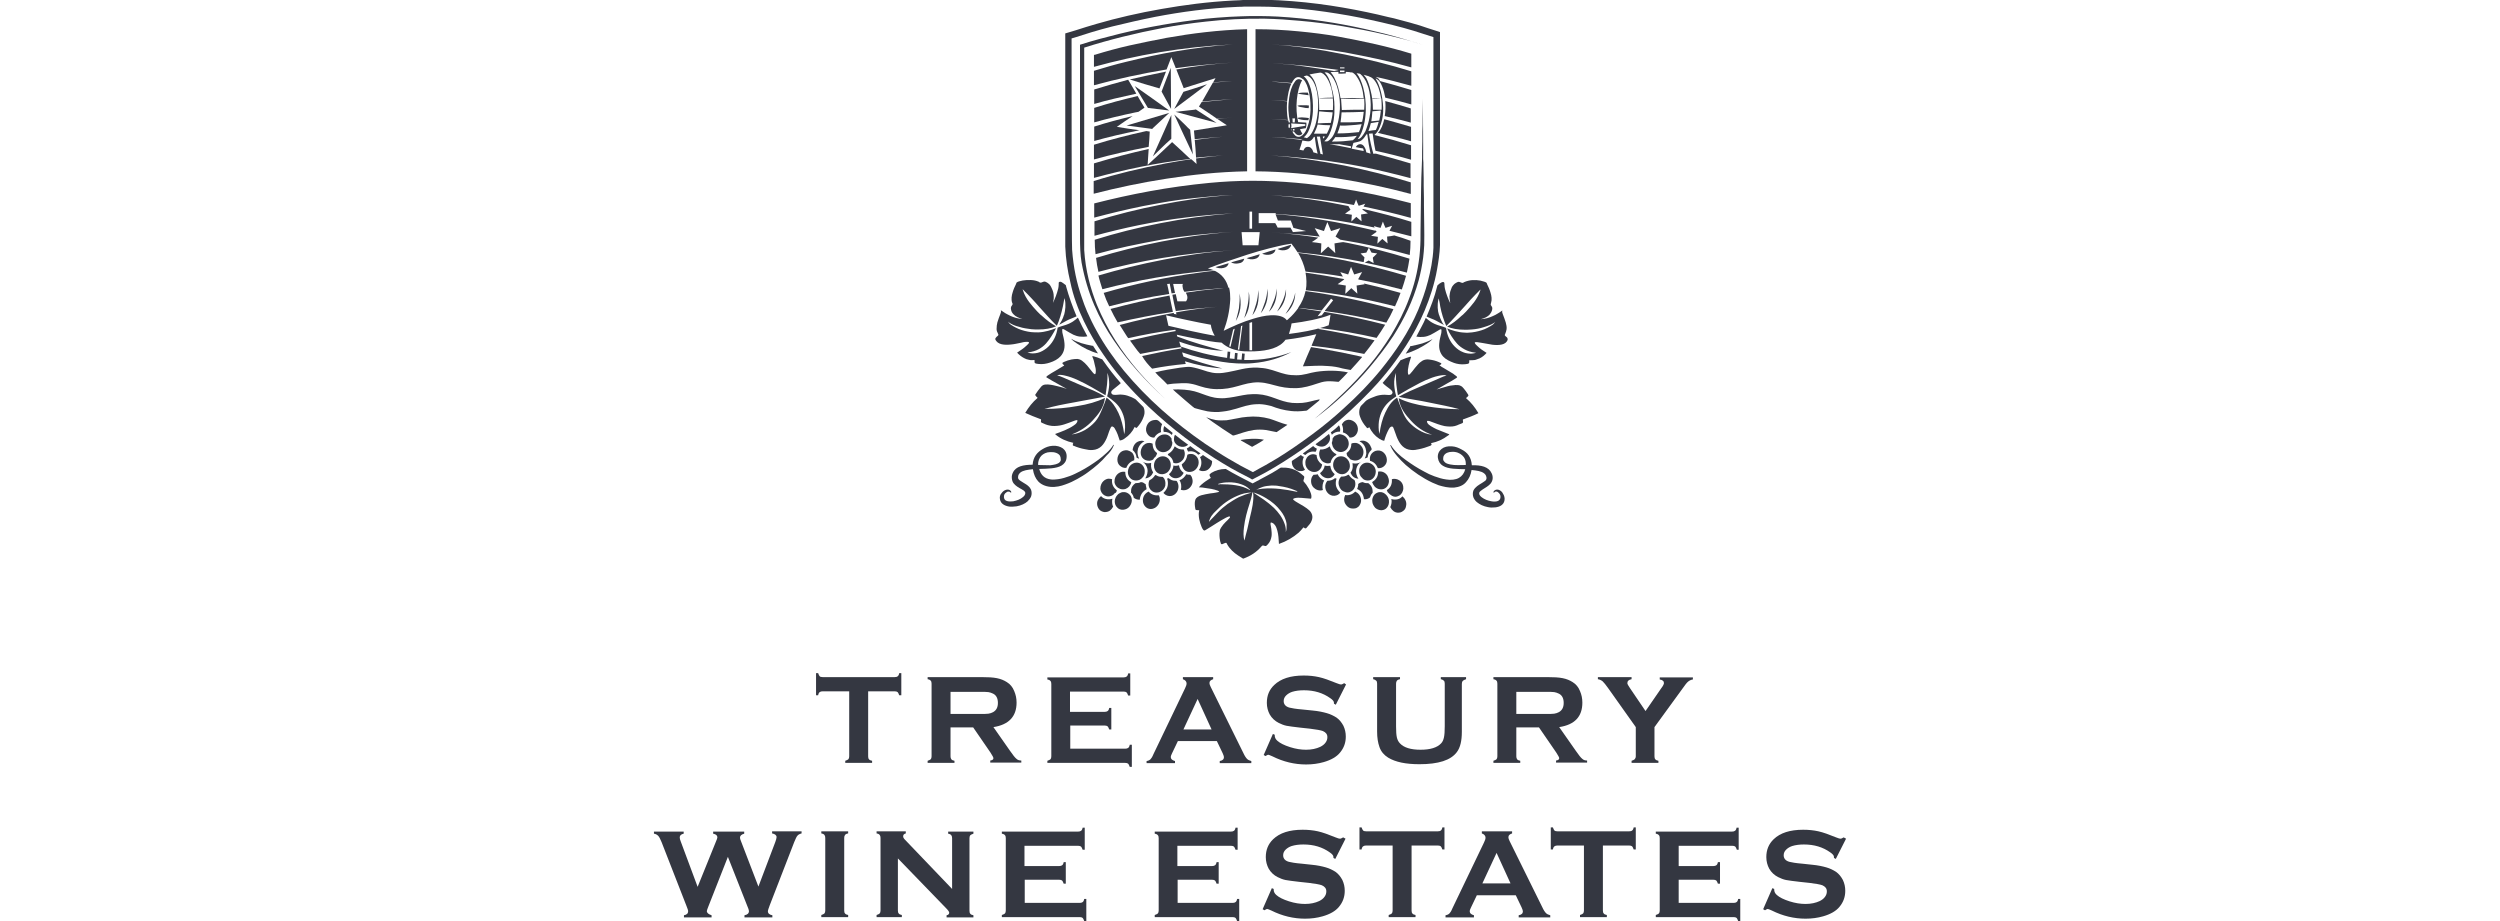 <?xml version="1.0" encoding="utf-8"?>
<!-- Generator: Adobe Illustrator 26.0.1, SVG Export Plug-In . SVG Version: 6.00 Build 0)  -->
<svg version="1.1" id="Layer_1" xmlns="http://www.w3.org/2000/svg" xmlns:xlink="http://www.w3.org/1999/xlink" x="0px" y="0px"
	 viewBox="0 0 95 35" style="enable-background:new 0 0 95 35;" xml:space="preserve">
<style type="text/css">
	.st0{fill:#343741;}
</style>
<path class="st0" d="M32.99,26.27v2.47c0,0.05,0.01,0.09,0.03,0.11c0.02,0.03,0.06,0.05,0.12,0.06v0.08h-1.02v-0.08
	c0.06-0.02,0.1-0.04,0.12-0.06c0.02-0.03,0.03-0.06,0.03-0.11v-2.47h-1.01c-0.05,0-0.08,0.01-0.11,0.03
	c-0.03,0.02-0.05,0.06-0.06,0.12h-0.08v-0.84h0.08c0.02,0.06,0.04,0.1,0.06,0.12c0.02,0.02,0.06,0.03,0.11,0.03H34
	c0.05,0,0.09-0.01,0.11-0.03c0.03-0.02,0.05-0.06,0.06-0.12h0.08v0.84h-0.08c-0.02-0.06-0.04-0.1-0.06-0.12
	c-0.03-0.02-0.06-0.03-0.11-0.03H32.99z"/>
<path class="st0" d="M36.12,27.66v1.08c0,0.05,0.01,0.08,0.03,0.11c0.02,0.03,0.06,0.05,0.12,0.06v0.08h-1.02v-0.08
	c0.06-0.02,0.1-0.04,0.12-0.06c0.02-0.03,0.03-0.06,0.03-0.11v-2.76c0-0.05-0.01-0.09-0.03-0.11c-0.02-0.03-0.06-0.05-0.12-0.06
	v-0.08h2.04c0.25,0,0.44,0.01,0.59,0.04c0.15,0.03,0.27,0.08,0.38,0.15c0.13,0.08,0.22,0.19,0.28,0.34
	c0.06,0.14,0.09,0.28,0.09,0.44c0,0.53-0.3,0.84-0.88,0.93l0.63,0.9c0.11,0.16,0.19,0.26,0.24,0.3c0.05,0.05,0.11,0.07,0.19,0.07
	v0.08h-1.18v-0.08c0.08-0.01,0.12-0.04,0.12-0.09c0-0.03-0.04-0.1-0.11-0.21l-0.66-0.96H36.12z M36.12,27.13h1.1
	c0.16,0,0.28,0,0.34-0.01s0.13-0.03,0.18-0.06c0.12-0.07,0.18-0.18,0.18-0.35c0-0.17-0.06-0.29-0.18-0.35
	c-0.06-0.03-0.12-0.05-0.18-0.06c-0.06-0.01-0.18-0.01-0.34-0.01h-1.1V27.13z"/>
<path class="st0" d="M40.67,27.56v0.89h2.09c0.05,0,0.08-0.01,0.11-0.03c0.03-0.02,0.05-0.06,0.06-0.12h0.08v0.84h-0.08
	c-0.02-0.06-0.04-0.1-0.06-0.12c-0.03-0.02-0.06-0.03-0.11-0.03h-2.96v-0.08c0.06-0.02,0.1-0.04,0.12-0.06
	c0.02-0.03,0.03-0.06,0.03-0.11v-2.75c0-0.05-0.01-0.09-0.03-0.11c-0.02-0.03-0.06-0.05-0.12-0.06v-0.08h2.9
	c0.05,0,0.08-0.01,0.11-0.03c0.03-0.02,0.05-0.06,0.06-0.12h0.08v0.84h-0.08c-0.02-0.06-0.04-0.1-0.06-0.12
	c-0.03-0.02-0.06-0.03-0.11-0.03h-2.04v0.77h1.32c0.05,0,0.08-0.01,0.11-0.03c0.03-0.02,0.05-0.06,0.06-0.12h0.08v0.82h-0.08
	c-0.02-0.06-0.04-0.1-0.06-0.12c-0.03-0.02-0.06-0.03-0.11-0.03H40.67z"/>
<path class="st0" d="M46.24,28.16h-1.48l-0.22,0.46c-0.03,0.06-0.05,0.11-0.05,0.15c0,0.07,0.05,0.12,0.16,0.15v0.08h-1.08v-0.08
	c0.06-0.01,0.11-0.03,0.15-0.07c0.03-0.03,0.07-0.09,0.11-0.19l1.2-2.5c0.04-0.08,0.06-0.14,0.06-0.19c0-0.07-0.05-0.13-0.14-0.16
	v-0.08h1.15v0.08c-0.09,0.03-0.14,0.07-0.14,0.14c0,0.05,0.02,0.1,0.05,0.16l1.24,2.51c0.05,0.11,0.1,0.18,0.14,0.22
	c0.04,0.04,0.09,0.06,0.16,0.08v0.08h-1.2v-0.08c0.11-0.02,0.16-0.07,0.16-0.15c0-0.03-0.02-0.08-0.05-0.15L46.24,28.16z
	 M46.04,27.72l-0.53-1.16l-0.54,1.16H46.04z"/>
<path class="st0" d="M51.15,26.01l-0.39,0.77l-0.07-0.04c0-0.02,0-0.03,0-0.04c0-0.05-0.05-0.11-0.14-0.17c-0.28-0.2-0.61-0.3-1-0.3
	c-0.17,0-0.32,0.02-0.45,0.06c-0.09,0.03-0.17,0.08-0.23,0.14c-0.06,0.06-0.09,0.13-0.09,0.21c0,0.12,0.07,0.21,0.22,0.25
	c0.08,0.02,0.24,0.05,0.49,0.07L49.88,27c0.22,0.02,0.4,0.06,0.54,0.1c0.14,0.04,0.26,0.1,0.37,0.17c0.11,0.08,0.19,0.18,0.26,0.31
	c0.06,0.13,0.09,0.26,0.09,0.41c0,0.23-0.07,0.43-0.22,0.61c-0.13,0.16-0.34,0.28-0.62,0.36c-0.21,0.06-0.43,0.09-0.67,0.09
	c-0.43,0-0.86-0.1-1.28-0.31c-0.09-0.04-0.14-0.06-0.16-0.06c-0.02,0-0.05,0.02-0.1,0.05l-0.07-0.04l0.35-0.8l0.07,0.03v0.03
	c0,0.07,0.03,0.14,0.1,0.2c0.1,0.09,0.26,0.17,0.48,0.24c0.22,0.07,0.42,0.1,0.61,0.1c0.21,0,0.39-0.04,0.54-0.11
	c0.08-0.04,0.15-0.09,0.2-0.16c0.05-0.07,0.07-0.13,0.07-0.21c0-0.11-0.06-0.18-0.17-0.23c-0.08-0.03-0.24-0.06-0.49-0.09
	l-0.37-0.04c-0.25-0.03-0.42-0.05-0.52-0.07c-0.1-0.02-0.2-0.06-0.3-0.11c-0.14-0.07-0.26-0.18-0.34-0.32
	c-0.07-0.13-0.11-0.28-0.11-0.44c0-0.28,0.09-0.5,0.28-0.68c0.25-0.24,0.62-0.36,1.12-0.36c0.21,0,0.4,0.02,0.58,0.06
	c0.18,0.04,0.4,0.12,0.67,0.23c0.09,0.04,0.15,0.05,0.17,0.05c0.03,0,0.07-0.02,0.12-0.05L51.15,26.01z"/>
<path class="st0" d="M55.55,25.99v1.82c0,0.34-0.06,0.6-0.19,0.77c-0.23,0.31-0.7,0.46-1.42,0.46c-0.52,0-0.91-0.08-1.19-0.25
	c-0.16-0.1-0.27-0.23-0.33-0.4c-0.06-0.17-0.09-0.36-0.09-0.59v-1.82c0-0.05-0.01-0.09-0.03-0.11s-0.06-0.05-0.12-0.06v-0.08h1.02
	v0.08c-0.06,0.01-0.1,0.03-0.12,0.06c-0.02,0.03-0.03,0.06-0.03,0.11v1.62c0,0.19,0.01,0.33,0.03,0.42
	c0.02,0.09,0.06,0.17,0.12,0.23c0.15,0.16,0.41,0.24,0.78,0.24c0.37,0,0.63-0.08,0.78-0.24c0.06-0.06,0.09-0.14,0.11-0.23
	c0.02-0.09,0.03-0.23,0.03-0.42v-1.62c0-0.05-0.01-0.09-0.03-0.11s-0.06-0.05-0.12-0.06v-0.08h0.96v0.08
	c-0.06,0.02-0.1,0.04-0.12,0.06C55.56,25.9,55.55,25.94,55.55,25.99"/>
<path class="st0" d="M57.62,27.66v1.08c0,0.05,0.01,0.08,0.03,0.11c0.02,0.03,0.06,0.05,0.12,0.06v0.08h-1.02v-0.08
	c0.06-0.02,0.1-0.04,0.12-0.06c0.02-0.03,0.03-0.06,0.03-0.11v-2.76c0-0.05-0.01-0.09-0.03-0.11c-0.02-0.03-0.06-0.05-0.12-0.06
	v-0.08h2.04c0.25,0,0.44,0.01,0.59,0.04c0.15,0.03,0.27,0.08,0.38,0.15c0.13,0.08,0.22,0.19,0.28,0.34
	c0.06,0.14,0.09,0.28,0.09,0.44c0,0.53-0.29,0.84-0.88,0.93l0.63,0.9c0.11,0.16,0.19,0.26,0.24,0.3c0.05,0.05,0.11,0.07,0.19,0.07
	v0.08h-1.18v-0.08c0.08-0.01,0.12-0.04,0.12-0.09c0-0.03-0.04-0.1-0.11-0.21l-0.66-0.96H57.62z M57.62,27.13h1.1
	c0.16,0,0.28,0,0.34-0.01s0.13-0.03,0.18-0.06c0.12-0.07,0.18-0.18,0.18-0.35c0-0.17-0.06-0.29-0.18-0.35
	c-0.06-0.03-0.12-0.05-0.18-0.06c-0.06-0.01-0.18-0.01-0.34-0.01h-1.1V27.13z"/>
<path class="st0" d="M62.87,27.63v1.11c0,0.05,0.01,0.09,0.03,0.11c0.02,0.03,0.06,0.05,0.12,0.06v0.08H62v-0.08
	c0.06-0.02,0.1-0.04,0.12-0.06c0.02-0.03,0.04-0.06,0.04-0.11v-1.11l-1.05-1.48c-0.09-0.13-0.16-0.21-0.21-0.26
	c-0.05-0.04-0.11-0.07-0.18-0.08v-0.08h1.28v0.08c-0.11,0.02-0.16,0.07-0.16,0.15c0,0.03,0.03,0.09,0.1,0.19l0.59,0.87l0.6-0.87
	c0.07-0.09,0.1-0.16,0.1-0.19c0-0.04-0.01-0.07-0.04-0.09c-0.03-0.03-0.07-0.04-0.12-0.05v-0.08h1.26v0.08
	c-0.07,0.01-0.13,0.04-0.18,0.08c-0.05,0.04-0.12,0.13-0.21,0.26L62.87,27.63z"/>
<path class="st0" d="M27.66,32.56l-0.74,1.88c-0.04,0.1-0.06,0.16-0.06,0.18c0,0.07,0.06,0.12,0.18,0.16v0.08h-1.05v-0.08
	c0.11-0.02,0.16-0.07,0.16-0.16c0-0.02-0.02-0.09-0.07-0.21L25.14,32c-0.05-0.12-0.09-0.2-0.13-0.24c-0.04-0.04-0.09-0.07-0.16-0.08
	v-0.08h1.13v0.08c-0.1,0.02-0.15,0.07-0.15,0.14c0,0.04,0.01,0.09,0.04,0.16l0.64,1.72l0.7-1.73c0.03-0.07,0.05-0.12,0.05-0.15
	c0-0.07-0.05-0.12-0.16-0.14v-0.08h1.18v0.08c-0.11,0.03-0.16,0.08-0.16,0.15c0,0.03,0.01,0.07,0.04,0.14l0.66,1.72L29.46,32
	c0.03-0.08,0.05-0.15,0.05-0.19c0-0.07-0.06-0.12-0.17-0.14v-0.08h1.12v0.08c-0.08,0.02-0.13,0.05-0.16,0.09
	c-0.03,0.03-0.07,0.12-0.12,0.24l-0.93,2.4c-0.04,0.11-0.07,0.19-0.07,0.23c0,0.08,0.06,0.13,0.17,0.15v0.08h-1.06v-0.08
	c0.11-0.02,0.17-0.07,0.17-0.16c0-0.03-0.02-0.1-0.07-0.21L27.66,32.56z"/>
<path class="st0" d="M31.36,34.6v-2.76c0-0.05-0.01-0.08-0.03-0.11c-0.02-0.03-0.06-0.05-0.12-0.06v-0.08h1.02v0.08
	c-0.06,0.01-0.1,0.03-0.12,0.06c-0.02,0.03-0.03,0.06-0.03,0.11v2.76c0,0.05,0.01,0.09,0.03,0.11c0.02,0.03,0.06,0.05,0.12,0.06
	v0.08h-1.02v-0.08c0.06-0.02,0.1-0.04,0.12-0.06C31.35,34.68,31.36,34.65,31.36,34.6"/>
<path class="st0" d="M34.12,32.62v1.98c0,0.05,0.01,0.09,0.03,0.11c0.02,0.03,0.06,0.05,0.12,0.06v0.08h-0.96v-0.08
	c0.06-0.02,0.1-0.04,0.12-0.06c0.02-0.03,0.03-0.06,0.03-0.11v-2.76c0-0.05-0.01-0.08-0.03-0.11c-0.02-0.03-0.06-0.05-0.12-0.06
	v-0.08h1.11v0.08c-0.07,0.02-0.1,0.05-0.1,0.11c0,0.04,0.02,0.08,0.07,0.13l1.79,1.87v-1.93c0-0.05-0.01-0.08-0.03-0.11
	c-0.02-0.03-0.06-0.05-0.12-0.06v-0.08h0.96v0.08c-0.06,0.02-0.1,0.04-0.12,0.06c-0.02,0.03-0.03,0.06-0.03,0.11v2.76
	c0,0.05,0.01,0.09,0.03,0.11c0.02,0.03,0.06,0.05,0.12,0.06v0.08h-1.02v-0.08c0.07-0.01,0.1-0.05,0.1-0.1
	c0-0.03-0.04-0.09-0.12-0.17L34.12,32.62z"/>
<path class="st0" d="M38.94,33.42v0.89h2.09c0.05,0,0.08-0.01,0.11-0.03c0.03-0.02,0.05-0.06,0.06-0.12h0.08V35h-0.08
	c-0.02-0.06-0.04-0.1-0.06-0.12c-0.03-0.02-0.06-0.03-0.11-0.03h-2.96v-0.08c0.06-0.02,0.1-0.04,0.12-0.06
	c0.02-0.03,0.03-0.06,0.03-0.11v-2.75c0-0.05-0.01-0.09-0.03-0.11c-0.02-0.03-0.06-0.05-0.12-0.06v-0.08h2.9
	c0.05,0,0.08-0.01,0.11-0.03c0.03-0.02,0.05-0.06,0.06-0.12h0.08v0.84h-0.08c-0.02-0.06-0.04-0.1-0.06-0.12
	c-0.03-0.02-0.06-0.03-0.11-0.03h-2.04v0.77h1.32c0.05,0,0.08-0.01,0.11-0.03c0.03-0.02,0.05-0.06,0.06-0.12h0.08v0.82h-0.08
	c-0.02-0.06-0.04-0.1-0.06-0.12c-0.03-0.02-0.06-0.03-0.11-0.03H38.94z"/>
<path class="st0" d="M44.75,33.42v0.89h2.09c0.05,0,0.08-0.01,0.11-0.03c0.03-0.02,0.05-0.06,0.06-0.12h0.08V35h-0.08
	c-0.02-0.06-0.04-0.1-0.06-0.12c-0.03-0.02-0.06-0.03-0.11-0.03h-2.96v-0.08c0.06-0.02,0.1-0.04,0.12-0.06
	c0.02-0.03,0.03-0.06,0.03-0.11v-2.75c0-0.05-0.01-0.09-0.03-0.11c-0.02-0.03-0.06-0.05-0.12-0.06v-0.08h2.9
	c0.05,0,0.08-0.01,0.11-0.03c0.03-0.02,0.05-0.06,0.06-0.12h0.08v0.84h-0.08c-0.02-0.06-0.04-0.1-0.06-0.12
	c-0.03-0.02-0.06-0.03-0.11-0.03h-2.04v0.77h1.32c0.05,0,0.08-0.01,0.11-0.03c0.03-0.02,0.05-0.06,0.06-0.12h0.08v0.82h-0.08
	c-0.02-0.06-0.04-0.1-0.06-0.12c-0.03-0.02-0.06-0.03-0.11-0.03H44.75z"/>
<path class="st0" d="M51.13,31.87l-0.39,0.77l-0.07-0.04c0-0.02,0-0.03,0-0.04c0-0.05-0.05-0.11-0.14-0.17c-0.28-0.2-0.61-0.3-1-0.3
	c-0.17,0-0.32,0.02-0.45,0.06c-0.09,0.03-0.17,0.08-0.23,0.14c-0.06,0.06-0.09,0.13-0.09,0.21c0,0.12,0.07,0.21,0.22,0.25
	c0.08,0.02,0.24,0.05,0.49,0.07l0.37,0.04c0.22,0.02,0.4,0.06,0.54,0.1c0.14,0.04,0.26,0.1,0.37,0.17c0.11,0.08,0.19,0.18,0.26,0.31
	c0.06,0.13,0.09,0.26,0.09,0.41c0,0.23-0.07,0.43-0.22,0.61c-0.13,0.16-0.34,0.28-0.62,0.36c-0.21,0.06-0.43,0.09-0.67,0.09
	c-0.43,0-0.86-0.1-1.28-0.31c-0.09-0.04-0.14-0.06-0.16-0.06c-0.02,0-0.05,0.02-0.1,0.05l-0.07-0.04l0.35-0.8l0.07,0.03v0.03
	c0,0.07,0.03,0.14,0.1,0.2c0.1,0.09,0.26,0.17,0.48,0.24c0.22,0.07,0.42,0.1,0.61,0.1c0.21,0,0.39-0.04,0.54-0.11
	c0.08-0.04,0.15-0.09,0.2-0.16c0.05-0.07,0.07-0.13,0.07-0.21c0-0.11-0.06-0.18-0.17-0.23c-0.08-0.03-0.24-0.06-0.49-0.09
	l-0.37-0.04c-0.25-0.03-0.42-0.05-0.52-0.07c-0.1-0.02-0.2-0.06-0.3-0.11c-0.14-0.07-0.26-0.18-0.34-0.32
	c-0.07-0.13-0.11-0.28-0.11-0.44c0-0.27,0.09-0.5,0.28-0.68c0.25-0.24,0.62-0.36,1.12-0.36c0.21,0,0.4,0.02,0.58,0.06
	c0.18,0.04,0.4,0.12,0.67,0.23c0.09,0.04,0.15,0.05,0.17,0.05c0.03,0,0.07-0.02,0.12-0.05L51.13,31.87z"/>
<path class="st0" d="M53.64,32.13v2.47c0,0.05,0.01,0.09,0.03,0.11c0.02,0.03,0.06,0.05,0.12,0.06v0.08h-1.02v-0.08
	c0.06-0.02,0.1-0.04,0.12-0.06c0.02-0.03,0.03-0.06,0.03-0.11v-2.47h-1.01c-0.05,0-0.08,0.01-0.11,0.03
	c-0.03,0.02-0.05,0.06-0.06,0.12h-0.08v-0.84h0.08c0.02,0.06,0.04,0.1,0.06,0.12c0.02,0.02,0.06,0.03,0.11,0.03h2.73
	c0.05,0,0.09-0.01,0.11-0.03c0.03-0.02,0.05-0.06,0.06-0.12h0.08v0.84h-0.08c-0.02-0.06-0.04-0.1-0.06-0.12
	c-0.03-0.02-0.06-0.03-0.11-0.03H53.64z"/>
<path class="st0" d="M57.6,34.02h-1.48l-0.22,0.46c-0.03,0.06-0.05,0.11-0.05,0.15c0,0.07,0.05,0.12,0.16,0.15v0.08h-1.08v-0.08
	c0.06-0.01,0.11-0.03,0.15-0.07c0.03-0.03,0.07-0.09,0.11-0.19l1.2-2.5c0.04-0.08,0.06-0.14,0.06-0.19c0-0.07-0.05-0.13-0.14-0.16
	v-0.08h1.15v0.08c-0.09,0.03-0.14,0.07-0.14,0.14c0,0.05,0.02,0.1,0.05,0.16l1.24,2.51c0.05,0.11,0.1,0.18,0.14,0.22
	c0.04,0.04,0.09,0.06,0.16,0.08v0.08h-1.2v-0.08c0.11-0.02,0.16-0.07,0.16-0.15c0-0.03-0.02-0.08-0.05-0.15L57.6,34.02z M57.4,33.57
	l-0.53-1.16l-0.54,1.16H57.4z"/>
<path class="st0" d="M60.91,32.13v2.47c0,0.05,0.01,0.09,0.03,0.11c0.02,0.03,0.06,0.05,0.12,0.06v0.08h-1.02v-0.08
	c0.06-0.02,0.1-0.04,0.12-0.06c0.02-0.03,0.03-0.06,0.03-0.11v-2.47h-1.01c-0.05,0-0.08,0.01-0.11,0.03
	c-0.03,0.02-0.05,0.06-0.06,0.12h-0.08v-0.84h0.08c0.02,0.06,0.04,0.1,0.06,0.12c0.02,0.02,0.06,0.03,0.11,0.03h2.73
	c0.05,0,0.09-0.01,0.11-0.03c0.03-0.02,0.05-0.06,0.06-0.12h0.08v0.84h-0.08c-0.02-0.06-0.04-0.1-0.06-0.12
	c-0.03-0.02-0.06-0.03-0.11-0.03H60.91z"/>
<path class="st0" d="M63.79,33.42v0.89h2.09c0.05,0,0.08-0.01,0.11-0.03c0.03-0.02,0.05-0.06,0.06-0.12h0.08V35h-0.08
	c-0.02-0.06-0.04-0.1-0.06-0.12c-0.03-0.02-0.06-0.03-0.11-0.03h-2.96v-0.08c0.06-0.02,0.1-0.04,0.12-0.06
	c0.02-0.03,0.03-0.06,0.03-0.11v-2.75c0-0.05-0.01-0.09-0.03-0.11c-0.02-0.03-0.06-0.05-0.12-0.06v-0.08h2.9
	c0.05,0,0.08-0.01,0.11-0.03c0.03-0.02,0.05-0.06,0.06-0.12h0.08v0.84H66c-0.02-0.06-0.04-0.1-0.06-0.12
	c-0.03-0.02-0.06-0.03-0.11-0.03h-2.04v0.77h1.32c0.05,0,0.08-0.01,0.11-0.03c0.03-0.02,0.05-0.06,0.06-0.12h0.08v0.82h-0.08
	c-0.02-0.06-0.04-0.1-0.06-0.12c-0.03-0.02-0.06-0.03-0.11-0.03H63.79z"/>
<path class="st0" d="M70.15,31.87l-0.39,0.77l-0.07-0.04c0-0.02,0-0.03,0-0.04c0-0.05-0.05-0.11-0.14-0.17c-0.28-0.2-0.61-0.3-1-0.3
	c-0.17,0-0.32,0.02-0.45,0.06c-0.09,0.03-0.17,0.08-0.23,0.14c-0.06,0.06-0.09,0.13-0.09,0.21c0,0.12,0.07,0.21,0.22,0.25
	c0.08,0.02,0.24,0.05,0.49,0.07l0.37,0.04c0.22,0.02,0.4,0.06,0.54,0.1c0.14,0.04,0.26,0.1,0.37,0.17c0.11,0.08,0.19,0.18,0.26,0.31
	c0.06,0.13,0.09,0.26,0.09,0.41c0,0.23-0.07,0.43-0.22,0.61c-0.13,0.16-0.34,0.28-0.62,0.36c-0.21,0.06-0.43,0.09-0.67,0.09
	c-0.43,0-0.86-0.1-1.28-0.31c-0.09-0.04-0.14-0.06-0.16-0.06c-0.02,0-0.05,0.02-0.1,0.05l-0.07-0.04l0.35-0.8l0.07,0.03v0.03
	c0,0.07,0.03,0.14,0.1,0.2c0.1,0.09,0.26,0.17,0.48,0.24c0.22,0.07,0.42,0.1,0.61,0.1c0.21,0,0.39-0.04,0.54-0.11
	c0.08-0.04,0.15-0.09,0.2-0.16c0.05-0.07,0.07-0.13,0.07-0.21c0-0.11-0.06-0.18-0.17-0.23c-0.08-0.03-0.24-0.06-0.49-0.09
	l-0.37-0.04c-0.25-0.03-0.42-0.05-0.52-0.07c-0.1-0.02-0.2-0.06-0.3-0.11c-0.14-0.07-0.26-0.18-0.34-0.32
	c-0.07-0.13-0.11-0.28-0.11-0.44c0-0.27,0.09-0.5,0.28-0.68c0.25-0.24,0.62-0.36,1.12-0.36c0.21,0,0.4,0.02,0.58,0.06
	c0.18,0.04,0.4,0.12,0.67,0.23c0.09,0.04,0.15,0.05,0.17,0.05c0.03,0,0.07-0.02,0.12-0.05L70.15,31.87z"/>
<g>
	<path class="st0" d="M47.45,11.08c0.02,0.4-0.08,0.7-0.17,1.01c0,0,0,0,0,0c0.08-0.12,0.15-0.27,0.18-0.44
		C47.49,11.47,47.49,11.25,47.45,11.08z"/>
	<path class="st0" d="M47.28,9.83C47.28,9.83,47.28,9.83,47.28,9.83c-0.17,0.05-0.34,0.09-0.5,0.14c0.07,0.04,0.18,0.06,0.27,0.04
		C47.17,10,47.26,9.94,47.28,9.83z"/>
	<path class="st0" d="M46.96,12.2C46.96,12.2,46.96,12.2,46.96,12.2c0.08-0.13,0.14-0.29,0.17-0.47c0.03-0.19,0.01-0.41-0.03-0.58
		c0.02,0.19,0,0.39-0.02,0.56C47.05,11.88,47,12.04,46.96,12.2z"/>
	<path class="st0" d="M49.51,13.92c0.32-0.01,0.64-0.04,0.96-0.01c0.19,0.01,0.37,0.04,0.54,0.09c0.03,0.01,0.07,0.01,0.1,0.02
		c0.05,0.01,0.11,0.02,0.16,0.03c0.02,0,0.04,0.01,0.05,0.01c0.01,0,0.02-0.02,0.03-0.03c0.14-0.15,0.27-0.3,0.4-0.45
		c0,0,0.01-0.01,0.01-0.02c-0.63-0.14-1.27-0.27-1.94-0.37C49.71,13.43,49.61,13.68,49.51,13.92z"/>
	<path class="st0" d="M44.43,11.17c-0.02-0.13-0.05-0.25-0.08-0.38c0.03,0,0.07,0,0.1-0.01c0.02,0.12,0.05,0.24,0.07,0.37
		c0.04-0.01,0.09-0.01,0.13-0.02c-0.02-0.11-0.05-0.23-0.07-0.34c0.12,0,0.24,0,0.37,0c-0.03,0.04-0.01,0.12,0,0.17
		c0.01,0.05,0.04,0.1,0.06,0.13c0.54-0.07,1.1-0.12,1.67-0.15c-0.07-0.29-0.24-0.5-0.48-0.63c-0.02-0.01-0.04-0.02-0.06-0.02
		c-0.19,0.02-0.38,0.04-0.56,0.07c-1.3,0.17-2.5,0.44-3.64,0.77c0.06,0.18,0.13,0.35,0.21,0.51C42.88,11.45,43.63,11.29,44.43,11.17
		z"/>
	<path class="st0" d="M49.19,11.38c0.02-0.08,0.03-0.17,0.03-0.26c-0.06,0.34-0.22,0.57-0.37,0.81c0,0,0,0,0,0
		C49.01,11.79,49.13,11.61,49.19,11.38z"/>
	<path class="st0" d="M44.57,11.85c-0.04-0.2-0.09-0.41-0.13-0.62c-0.77,0.14-1.52,0.32-2.24,0.51c0.08,0.17,0.17,0.34,0.27,0.51
		C43.14,12.1,43.84,11.96,44.57,11.85z"/>
	<path class="st0" d="M48.12,11.51c0.05-0.15,0.07-0.36,0.04-0.54c-0.01,0.38-0.14,0.65-0.25,0.93C48,11.8,48.07,11.66,48.12,11.51z
		"/>
	<path class="st0" d="M48.47,9.48C48.47,9.48,48.47,9.48,48.47,9.48c-0.17,0.05-0.34,0.1-0.51,0.16c0.08,0.04,0.21,0.06,0.32,0.03
		C48.38,9.64,48.45,9.59,48.47,9.48z"/>
	<path class="st0" d="M48.51,10.96c-0.01,0.18-0.05,0.34-0.11,0.48c-0.05,0.14-0.12,0.28-0.18,0.41c0,0,0,0,0,0
		c0.1-0.1,0.18-0.23,0.23-0.37C48.5,11.33,48.53,11.15,48.51,10.96z"/>
	<path class="st0" d="M47.87,9.66c-0.16,0.05-0.34,0.1-0.5,0.15c0.08,0.04,0.21,0.06,0.31,0.03C47.78,9.82,47.85,9.76,47.87,9.66
		C47.87,9.66,47.87,9.66,47.87,9.66z"/>
	<path class="st0" d="M47.59,11.98C47.59,11.98,47.59,11.98,47.59,11.98c0.09-0.11,0.16-0.25,0.2-0.41
		c0.04-0.16,0.05-0.38,0.02-0.55C47.81,11.41,47.69,11.69,47.59,11.98z"/>
	<path class="st0" d="M46.5,10.18c0.1-0.02,0.17-0.08,0.19-0.18h0c-0.17,0.05-0.34,0.1-0.5,0.15C46.26,10.19,46.39,10.21,46.5,10.18
		z"/>
	<path class="st0" d="M49.43,17.29c-0.1,0.07-0.2,0.14-0.3,0.2c-0.01,0.01-0.03,0.02-0.04,0.03c-0.01,0.15,0.06,0.26,0.14,0.32
		c0.04,0.03,0.1,0.06,0.17,0.06c0.08,0.01,0.14-0.01,0.19-0.05c-0.04-0.06-0.08-0.13-0.09-0.23c-0.01-0.1,0.01-0.19,0.05-0.26
		C49.5,17.35,49.47,17.32,49.43,17.29z"/>
	<path class="st0" d="M50.57,16.43c0.02,0.03,0.03,0.06,0.04,0.09c0.07-0.07,0.16-0.12,0.31-0.12c0.02-0.09,0-0.18-0.04-0.24
		C50.79,16.26,50.68,16.35,50.57,16.43z"/>
	<path class="st0" d="M49.99,17.17c0.02-0.03,0.04-0.07,0.05-0.12c-0.05-0.02-0.1-0.06-0.14-0.1c-0.13,0.09-0.26,0.19-0.39,0.28
		c0.02,0.03,0.06,0.04,0.09,0.06C49.69,17.2,49.83,17.13,49.99,17.17z"/>
	<path class="st0" d="M54.77,13.82c0-0.02-0.02-0.03-0.03-0.03c-0.1-0.05-0.21-0.09-0.32-0.11c-0.07-0.01-0.15-0.03-0.22-0.02
		c-0.07,0.01-0.13,0.03-0.18,0.07c-0.1,0.06-0.17,0.16-0.25,0.25c-0.05,0.07-0.11,0.14-0.17,0.21c-0.02,0.02-0.04,0.05-0.07,0.05
		c-0.02,0-0.03-0.05-0.03-0.08c0-0.04,0-0.07,0-0.1c0.01-0.07,0.02-0.12,0.03-0.18c0.02-0.1,0.05-0.19,0.08-0.28
		c0-0.01,0.02-0.03,0.01-0.04c-0.01-0.01-0.03,0-0.05,0c-0.11,0.03-0.2,0.07-0.3,0.11c-0.02,0.01-0.04,0.01-0.05,0.02
		c-0.01,0.01-0.02,0.02-0.02,0.03C53,14,52.77,14.29,52.54,14.55c0.08,0.09,0.19,0.16,0.29,0.24c0.03,0.03,0.07,0.06,0.08,0.1
		c0.01,0.01,0.01,0.03,0,0.05c-0.01,0.05-0.06,0.07-0.13,0.07c-0.06,0-0.12-0.01-0.17-0.01c-0.12,0-0.23,0.02-0.32,0.05
		c-0.14,0.05-0.27,0.1-0.37,0.17c-0.03,0.02-0.06,0.06-0.09,0.09c-0.03,0.03-0.06,0.06-0.09,0.09c-0.01,0.01-0.03,0.03-0.04,0.05
		c-0.03,0.06-0.05,0.13-0.05,0.22c0,0.06,0.01,0.11,0.03,0.16c0.05,0.15,0.14,0.29,0.24,0.4c0.01,0.02,0.03,0.04,0.05,0.04
		c0.03,0,0.04-0.03,0.06-0.04c0.09,0.18,0.21,0.33,0.38,0.44c0.06,0.04,0.12,0.07,0.19,0.08c0.04-0.15,0.1-0.3,0.17-0.43
		c0.02-0.04,0.05-0.09,0.1-0.11c0.01,0,0.03,0,0.04,0c0.03,0.01,0.05,0.07,0.06,0.1c0.05,0.12,0.08,0.24,0.13,0.35
		c0.1,0.22,0.24,0.42,0.53,0.44c0.1,0.01,0.2-0.01,0.29-0.03c0.15-0.03,0.3-0.08,0.43-0.13c0.02-0.01,0.04-0.02,0.05-0.04
		c0-0.03-0.02-0.04-0.02-0.06c0.25-0.05,0.46-0.15,0.63-0.28c0.02-0.01,0.05-0.03,0.06-0.05c0-0.01,0.01,0,0-0.01
		c0,0-0.02-0.01-0.03-0.01c-0.16-0.06-0.31-0.12-0.45-0.18c-0.07-0.03-0.15-0.08-0.22-0.12c-0.05-0.03-0.1-0.07-0.13-0.12
		c-0.01-0.02-0.02-0.05-0.01-0.07c0.01-0.02,0.07,0,0.09,0c0.03,0.01,0.06,0.02,0.08,0.03c0.16,0.06,0.31,0.12,0.49,0.16
		c0.12,0.02,0.28,0.03,0.39,0c0.06-0.02,0.11-0.03,0.16-0.06c0.02-0.01,0.05-0.02,0.08-0.03c0.02-0.01,0.06-0.02,0.07-0.04
		c0.02-0.03-0.01-0.08,0-0.12c0.2-0.07,0.41-0.15,0.59-0.24c-0.13-0.22-0.28-0.41-0.47-0.57c0.01-0.02,0.03-0.03,0.05-0.05
		c0.01-0.01,0.04-0.03,0.04-0.06c0-0.01-0.01-0.02-0.02-0.04c-0.05-0.08-0.1-0.15-0.16-0.22c-0.03-0.04-0.07-0.08-0.12-0.1
		c-0.05-0.03-0.12-0.03-0.19-0.03c-0.14,0.01-0.26,0.03-0.38,0.07c-0.12,0.03-0.23,0.07-0.34,0.1c0.13-0.07,0.26-0.15,0.4-0.23
		c0.12-0.06,0.23-0.13,0.34-0.2c0.01-0.01,0.04-0.02,0.04-0.04c0-0.01-0.02-0.03-0.03-0.04c-0.04-0.03-0.09-0.06-0.12-0.09
		c-0.12-0.07-0.23-0.14-0.35-0.21c-0.06-0.03-0.12-0.07-0.17-0.11C54.72,13.86,54.77,13.86,54.77,13.82z M54.97,14.27
		c-0.08,0.02-0.16,0.05-0.24,0.09c-0.23,0.1-0.46,0.2-0.69,0.3c-0.31,0.13-0.61,0.26-0.89,0.42c0.19,0.04,0.39,0.08,0.59,0.11
		c0.2,0.03,0.39,0.07,0.59,0.11c0.39,0.08,0.77,0.15,1.13,0.25c-0.45,0-0.86-0.05-1.25-0.11c-0.19-0.03-0.38-0.07-0.56-0.12
		c-0.18-0.05-0.35-0.11-0.5-0.19c0.05,0.38,0.26,0.63,0.47,0.86c0.21,0.23,0.47,0.42,0.8,0.53c-0.2-0.02-0.36-0.09-0.51-0.18
		c-0.14-0.08-0.27-0.19-0.38-0.31c-0.11-0.12-0.19-0.27-0.25-0.43c-0.07-0.16-0.13-0.32-0.19-0.49c-0.21,0.13-0.34,0.34-0.45,0.57
		c-0.11,0.23-0.18,0.51-0.22,0.81c-0.04-0.14-0.04-0.34-0.02-0.49c0.05-0.31,0.18-0.54,0.36-0.71c0.09-0.09,0.2-0.16,0.3-0.23
		c-0.04-0.12-0.07-0.28-0.08-0.44c-0.01-0.17,0.02-0.33,0.07-0.45c-0.02,0.31,0.03,0.59,0.07,0.85c0.27-0.16,0.55-0.32,0.84-0.47
		c0.14-0.07,0.29-0.14,0.46-0.2c0.08-0.03,0.16-0.05,0.25-0.07C54.78,14.26,54.88,14.24,54.97,14.27z"/>
	<path class="st0" d="M51.29,16.63c0.11,0,0.18-0.04,0.23-0.1c0.05-0.06,0.09-0.15,0.08-0.25c-0.01-0.1-0.05-0.17-0.11-0.23
		c-0.06-0.05-0.14-0.1-0.24-0.1c-0.13,0.01-0.21,0.08-0.26,0.18c0.04,0.07,0.06,0.19,0.04,0.3C51.15,16.46,51.23,16.54,51.29,16.63z
		"/>
	<path class="st0" d="M50.73,16.56c-0.02,0.01-0.04,0.03-0.05,0.05c-0.02,0.02-0.04,0.04-0.04,0.06c0,0,0,0,0,0
		c0,0.04-0.01,0.09-0.02,0.12c0,0.01-0.01,0.02-0.01,0.03c0,0.02,0,0.04,0.01,0.06c0.02,0.12,0.09,0.21,0.18,0.26
		c0.06,0.03,0.14,0.05,0.21,0.03c0.13-0.03,0.22-0.13,0.24-0.27c0.01-0.08-0.01-0.15-0.04-0.21c-0.03-0.05-0.07-0.1-0.12-0.13
		c-0.05-0.03-0.12-0.06-0.2-0.06C50.82,16.52,50.78,16.54,50.73,16.56z"/>
	<path class="st0" d="M50.16,15.17c0,0-0.03,0-0.04,0.01c-0.22,0.04-0.4,0.11-0.63,0.13c-0.13,0.01-0.26,0.01-0.39,0
		c-0.49-0.05-0.79-0.3-1.3-0.33c-0.13-0.01-0.27,0-0.39,0.01c-0.24,0.03-0.46,0.09-0.69,0.12c-0.12,0.02-0.25,0.03-0.38,0.02
		c-0.26-0.01-0.45-0.09-0.65-0.16c-0.1-0.04-0.2-0.07-0.3-0.1c-0.22-0.06-0.53-0.08-0.82-0.07c0,0,0.01,0.01,0.01,0.01
		c0.06,0.06,0.12,0.11,0.19,0.17c0.18,0.16,0.37,0.32,0.56,0.48c0.02,0.01,0.04,0.03,0.05,0.04c0.02,0.01,0.04,0.01,0.06,0.02
		c0.15,0.04,0.29,0.08,0.44,0.11c0.18,0.03,0.39,0.04,0.58,0.01c0.19-0.02,0.35-0.06,0.52-0.11c0.24-0.07,0.47-0.16,0.77-0.17
		c0.15-0.01,0.3,0.01,0.43,0.04c0.04,0.01,0.09,0.02,0.13,0.03c0.23,0.09,0.47,0.16,0.76,0.19c0.17,0.02,0.36,0.01,0.52-0.01
		c0.02,0,0.05,0,0.07-0.01c0.01,0,0.02-0.02,0.03-0.02c0.15-0.12,0.29-0.24,0.44-0.36C50.13,15.18,50.15,15.17,50.16,15.17z"/>
	<path class="st0" d="M47.4,15.84c-0.14,0.01-0.27,0.03-0.4,0.06c-0.13,0.02-0.26,0.05-0.39,0.07c-0.14,0.01-0.3,0.01-0.42-0.01
		c-0.11-0.02-0.21-0.05-0.31-0.09c-0.01-0.01-0.03-0.01-0.04-0.01c0.08,0.06,0.16,0.12,0.25,0.18c0.24,0.17,0.48,0.33,0.73,0.49
		c0.01,0.01,0.03,0.02,0.04,0.02c0.01,0,0.03-0.01,0.05-0.01c0.24-0.07,0.46-0.16,0.73-0.2c0.15-0.02,0.32-0.02,0.46,0
		c0.12,0.02,0.24,0.05,0.36,0.07c0.02,0,0.04,0.01,0.05,0.01c0.01,0,0.02-0.01,0.03-0.02c0.12-0.08,0.25-0.17,0.37-0.25
		c0,0,0.01-0.01,0.01-0.01c-0.24-0.06-0.45-0.16-0.68-0.23C47.98,15.84,47.69,15.81,47.4,15.84z"/>
	<polygon class="st0" points="45.84,15.85 45.84,15.85 45.84,15.85 	"/>
	<path class="st0" d="M47.14,16.72c0.01,0.01,0.02,0.01,0.02,0.02c0.14,0.08,0.28,0.16,0.42,0.24c0.08-0.04,0.15-0.09,0.23-0.13
		c0.07-0.04,0.15-0.09,0.22-0.14C47.76,16.65,47.41,16.67,47.14,16.72z"/>
	<path class="st0" d="M41.19,12.21c0.22,0.46,0.47,0.88,0.75,1.28c0.41,0.6,0.88,1.15,1.39,1.66c0.85,0.85,1.79,1.6,2.82,2.26
		c0.21,0.13,0.42,0.26,0.63,0.38c0.21,0.12,0.44,0.24,0.66,0.35c0.04,0.02,0.08,0.04,0.12,0.07c0.02,0.01,0.03,0.01,0.03,0.01
		c0.17-0.09,0.34-0.18,0.51-0.27c0.22-0.12,0.43-0.25,0.64-0.38c0.94-0.59,1.8-1.25,2.59-1.98c0.26-0.24,0.52-0.5,0.77-0.76
		c0.08-0.09,0.16-0.17,0.24-0.26c0.24-0.27,0.47-0.55,0.68-0.84c0.57-0.78,1.07-1.64,1.39-2.68c0.08-0.26,0.15-0.53,0.2-0.82
		c0.05-0.29,0.1-0.59,0.11-0.92c0,0,0-7.84,0-8.09c-0.07-0.02-0.11-0.04-0.18-0.06c-0.19-0.06-0.38-0.12-0.58-0.19
		c-0.26-0.08-0.52-0.15-0.79-0.22c-0.13-0.04-0.27-0.07-0.41-0.1c-0.27-0.07-0.55-0.13-0.83-0.19c-1.19-0.25-2.45-0.43-3.85-0.47
		C48,0,47.92,0,47.84,0c-0.17-0.01-0.34,0-0.5,0c-0.08,0-0.16,0-0.24,0.01c-0.08,0-0.16,0.01-0.24,0.01
		c-0.97,0.05-1.86,0.17-2.72,0.32c-0.86,0.15-1.69,0.34-2.48,0.57c-0.26,0.07-0.52,0.16-0.78,0.24c-0.13,0.04-0.27,0.08-0.4,0.12
		v8.1c0.02,0.49,0.09,0.92,0.19,1.34C40.78,11.25,40.97,11.75,41.19,12.21z M40.72,1.46c0.06-0.02,0.12-0.03,0.17-0.05
		c0.19-0.06,0.38-0.12,0.57-0.18c0.26-0.08,0.52-0.15,0.79-0.22c0.54-0.13,1.09-0.26,1.65-0.37c0.99-0.19,2.02-0.33,3.15-0.38
		c0.08,0,0.16,0,0.24-0.01c0.08,0,0.16,0,0.25,0c0.08,0,0.17,0,0.25,0c0.59,0,1.15,0.04,1.68,0.09c0.62,0.06,1.2,0.15,1.78,0.25
		c0.29,0.05,0.57,0.11,0.85,0.17c0.55,0.12,1.09,0.25,1.62,0.41c0.25,0.08,0.5,0.16,0.75,0.24v8.01c-0.02,0.46-0.11,0.88-0.21,1.27
		c-0.1,0.39-0.23,0.75-0.37,1.09c-0.36,0.85-0.86,1.58-1.4,2.25c-0.44,0.54-0.92,1.03-1.43,1.49c-0.38,0.35-0.78,0.68-1.2,0.99
		c-0.42,0.31-0.85,0.61-1.3,0.89c-0.15,0.09-0.3,0.18-0.46,0.27c-0.16,0.09-0.32,0.17-0.47,0.26c-0.01,0-0.01,0.01-0.01,0.01
		c-0.02,0-0.03-0.01-0.05-0.02c-0.14-0.07-0.28-0.15-0.42-0.22c-0.16-0.09-0.31-0.18-0.47-0.27c-0.31-0.18-0.6-0.38-0.89-0.57
		c-1.16-0.8-2.19-1.7-3.08-2.77c-0.38-0.46-0.74-0.97-1.04-1.52c-0.13-0.23-0.25-0.48-0.36-0.73c-0.07-0.17-0.14-0.34-0.2-0.53
		c-0.19-0.54-0.32-1.13-0.37-1.82C40.72,9.49,40.72,1.46,40.72,1.46z"/>
	<path class="st0" d="M54.07,3.75c0,0.25-0.01,0.5-0.01,0.75c0,0.17,0,0.33-0.01,0.5c0,0.25,0,0.5-0.01,0.75c0,0.17,0,0.33-0.01,0.5
		c0,0.08-0.01,0.17-0.01,0.25c0,0.08-0.01,0.17-0.01,0.25c0,0.16-0.01,0.33-0.01,0.5c0,0.25-0.01,0.5-0.01,0.75
		c0,0.25-0.01,0.5-0.01,0.75c0,0.25,0,0.51-0.02,0.75c-0.01,0.08-0.01,0.16-0.02,0.23c-0.07,0.61-0.21,1.14-0.4,1.63
		c-0.18,0.49-0.42,0.94-0.67,1.36c-0.26,0.42-0.54,0.81-0.85,1.18c-0.62,0.74-1.32,1.39-2.06,2.01c0.19-0.15,0.39-0.3,0.57-0.45
		c0.19-0.16,0.37-0.32,0.54-0.48c0.35-0.33,0.69-0.68,1-1.05c0.31-0.37,0.61-0.76,0.88-1.17c0.4-0.63,0.74-1.31,0.96-2.11
		c0.07-0.27,0.13-0.55,0.17-0.86c0.02-0.15,0.03-0.31,0.04-0.47c0.01-0.25,0-0.51,0-0.76c0-0.25-0.01-0.51-0.01-0.76
		c0-0.08,0-0.17,0-0.25c-0.01-0.17,0-0.34-0.01-0.5c0-0.08,0-0.17,0-0.25c0-0.17-0.01-0.33-0.01-0.5c0-0.08,0-0.17-0.01-0.25
		c0-0.17,0-0.34,0-0.51C54.08,4.93,54.07,4.34,54.07,3.75z"/>
	<path class="st0" d="M41.58,11.59c0.21,0.49,0.46,0.93,0.74,1.34c0.56,0.83,1.22,1.56,1.95,2.22c-0.71-0.66-1.35-1.37-1.89-2.22
		c-0.27-0.42-0.5-0.87-0.7-1.35c-0.24-0.61-0.43-1.28-0.48-2.08C41.2,9.33,41.2,9.17,41.2,9V1.81c0.94-0.3,1.95-0.55,3-0.75
		c0.53-0.1,1.07-0.18,1.63-0.24c0.7-0.08,1.45-0.12,2.23-0.11c0.46,0.01,0.9,0.04,1.33,0.08C49.96,0.84,50.5,0.91,51.04,1
		c0.53,0.09,1.06,0.19,1.57,0.31c0.51,0.12,1,0.24,1.47,0.4c0,0,0,0,0,0c-0.47-0.15-0.95-0.3-1.46-0.43
		c-0.25-0.06-0.5-0.12-0.76-0.18c-1.03-0.23-2.11-0.4-3.3-0.47c-0.22-0.01-0.45-0.02-0.69-0.02c-0.08,0-0.16,0-0.23,0
		c-0.04,0-0.08,0-0.12,0c-0.12,0.01-0.24,0-0.35,0.01c-0.16,0.01-0.31,0.01-0.46,0.02c-0.3,0.02-0.6,0.04-0.89,0.07
		c-1.16,0.13-2.23,0.32-3.26,0.57c-0.52,0.13-1.03,0.26-1.52,0.42V9c0,0.35,0.01,0.68,0.06,0.98C41.21,10.57,41.37,11.1,41.58,11.59
		z"/>
	<path class="st0" d="M51.74,17.54L51.74,17.54c-0.07,0.05-0.18,0.09-0.3,0.07c-0.01,0-0.04-0.01-0.04-0.01
		c-0.01,0.01,0,0.03,0,0.05c0.02,0.13-0.02,0.24-0.08,0.31c0.05,0.13,0.14,0.22,0.3,0.23c-0.06-0.08-0.11-0.22-0.08-0.37
		C51.57,17.68,51.65,17.59,51.74,17.54z"/>
	<path class="st0" d="M41.57,5.36c0.56-0.16,1.14-0.29,1.73-0.41c-0.29-0.04-0.58-0.08-0.86-0.13c0.2-0.14,0.4-0.28,0.6-0.41h0
		c-0.5,0.12-0.99,0.25-1.46,0.4V5.36z"/>
	<path class="st0" d="M41.57,6.06c0.67-0.19,1.36-0.34,2.08-0.48C43.67,5.39,43.68,5.2,43.69,5c-0.04,0-0.09-0.02-0.13-0.02
		c0,0,0,0,0,0c-0.68,0.15-1.35,0.32-1.99,0.52V6.06z"/>
	<path class="st0" d="M46.23,4.67c-0.24-0.16-0.49-0.32-0.74-0.48c-0.01-0.01-0.04-0.03-0.05-0.03c-0.01,0-0.03,0-0.05,0.01
		c-0.24,0.03-0.49,0.05-0.72,0.08C45.19,4.39,45.71,4.53,46.23,4.67C46.23,4.67,46.23,4.67,46.23,4.67z"/>
	<path class="st0" d="M41.57,6.76c1.15-0.31,2.35-0.57,3.66-0.72c0,0,0-0.01-0.01-0.01C45,5.82,44.77,5.61,44.54,5.4c0,0,0,0,0,0
		c-0.3,0.28-0.6,0.57-0.91,0.85c0,0-0.01,0.01-0.02,0.01c0.01-0.2,0.03-0.4,0.04-0.6C42.95,5.82,42.26,6,41.6,6.2
		c-0.01,0-0.02,0.01-0.03,0.01V6.76z"/>
	<path class="st0" d="M41.58,3.4c0,0.18,0,0.37,0,0.55c0.51-0.15,1.05-0.27,1.6-0.39c-0.1-0.17-0.2-0.35-0.31-0.53
		C42.43,3.15,41.99,3.27,41.58,3.4z"/>
	<path class="st0" d="M41.58,4.65c0.5-0.14,1.04-0.27,1.57-0.38c0.04-0.01,0.07-0.01,0.11-0.02c0,0,0,0,0,0
		c0.02-0.01,0.04-0.03,0.06-0.04c0.06-0.04,0.12-0.08,0.17-0.12c-0.09-0.14-0.17-0.29-0.26-0.44c-0.56,0.13-1.12,0.28-1.65,0.45
		V4.65z"/>
	<path class="st0" d="M49.51,3.59c0.07,0.01,0.14,0.02,0.22,0.03c-0.01-0.03-0.02-0.07-0.03-0.1c-0.13,0-0.28-0.01-0.38,0.03
		C49.36,3.57,49.44,3.58,49.51,3.59z"/>
	<path class="st0" d="M49.3,4.49c0.02,0.02,0.05,0.03,0.08,0.04c0.1,0.03,0.22,0.04,0.34,0.04c0-0.03,0.01-0.05,0.02-0.08
		c-0.08-0.02-0.17-0.02-0.27-0.03C49.4,4.47,49.34,4.46,49.3,4.49z"/>
	<path class="st0" d="M49.3,4.02c0.05,0.04,0.13,0.05,0.2,0.06c0.07,0.02,0.15,0.03,0.23,0.03c0-0.03,0.01-0.07,0.01-0.1
		c-0.05-0.01-0.11-0.01-0.17-0.01C49.48,4,49.37,3.99,49.3,4.02z"/>
	<path class="st0" d="M44.12,2.76c-0.4,0.08-0.81,0.17-1.19,0.26c0.37,0.12,0.75,0.23,1.13,0.34c0.08-0.2,0.16-0.41,0.24-0.62
		c0-0.01,0.01-0.02,0-0.02C44.24,2.74,44.18,2.75,44.12,2.76z"/>
	<path class="st0" d="M44.97,3.49c-0.12,0.22-0.24,0.44-0.35,0.65c0.42-0.31,0.84-0.63,1.25-0.94C45.57,3.3,45.27,3.4,44.97,3.49z"
		/>
	<path class="st0" d="M41.57,7.36c0.89-0.23,1.8-0.42,2.76-0.57c0.96-0.15,1.97-0.26,3.06-0.28v-5.4c-1.1,0.03-2.11,0.16-3.07,0.33
		c-0.48,0.09-0.95,0.19-1.41,0.29c-0.44,0.1-0.88,0.22-1.3,0.35c-0.01,0-0.03,0-0.04,0.01c0,0.15,0,0.3,0,0.45
		c1.6-0.44,3.32-0.76,5.26-0.85c-1.46,0.1-2.78,0.35-4.04,0.66c-0.42,0.1-0.82,0.22-1.22,0.34c0,0,0,0,0,0v0.55
		c0.88-0.24,1.79-0.44,2.76-0.6c0.06-0.16,0.12-0.31,0.18-0.47c0.06,0.14,0.11,0.28,0.17,0.42c0.69-0.1,1.42-0.16,2.15-0.21
		c-0.75,0.05-1.45,0.14-2.13,0.26c0.09,0.24,0.19,0.47,0.28,0.71c0.4-0.13,0.81-0.25,1.21-0.38c-0.03,0.06-0.06,0.11-0.09,0.16
		c0,0,0,0,0,0c0.24-0.02,0.49-0.04,0.73-0.05c-0.25,0.02-0.5,0.04-0.74,0.06c-0.13,0.23-0.27,0.47-0.4,0.7
		c0,0.01-0.01,0.02-0.01,0.02c0.38-0.04,0.76-0.07,1.15-0.09c-0.4,0.03-0.79,0.07-1.17,0.11c-0.03,0.06-0.07,0.11-0.1,0.17
		c0.21,0.14,0.43,0.28,0.64,0.43c0.01,0.01,0.03,0.03,0.04,0.03c0,0,0,0,0.01,0c0.18-0.01,0.39-0.03,0.58-0.04
		c-0.19,0.01-0.38,0.03-0.57,0.05c0.11,0.08,0.25,0.16,0.36,0.24c-0.42,0.07-0.84,0.13-1.25,0.2c0.01,0.11,0.02,0.22,0.03,0.33
		c0.47-0.05,0.95-0.09,1.44-0.12c-0.5,0.03-0.97,0.08-1.44,0.15c0.02,0.22,0.04,0.44,0.05,0.67c0.45-0.04,0.92-0.08,1.38-0.11
		c-0.48,0.03-0.93,0.08-1.38,0.14c0.01,0.07,0.01,0.14,0.02,0.21c-0.03-0.02-0.06-0.06-0.1-0.09c-0.02-0.02-0.05-0.05-0.08-0.07
		c-0.01-0.01-0.02-0.02-0.03-0.02c0,0,0,0,0,0c-0.02,0-0.04,0.01-0.06,0.01c-0.31,0.04-0.61,0.1-0.91,0.15
		c-0.95,0.18-1.87,0.4-2.73,0.67V7.36z"/>
	<path class="st0" d="M45.18,4.89c-0.04-0.04-0.08-0.07-0.11-0.11c-0.15-0.15-0.3-0.29-0.45-0.43c0.24,0.51,0.47,1.02,0.71,1.52
		c-0.03-0.29-0.07-0.59-0.1-0.89c0-0.02,0-0.04-0.01-0.06C45.21,4.92,45.19,4.91,45.18,4.89z"/>
	<path class="st0" d="M43.72,4.89c0.02,0,0.05,0.01,0.06,0.01c0.01,0,0.03-0.03,0.04-0.04c0.2-0.19,0.41-0.38,0.61-0.57c0,0,0,0,0,0
		c-0.54,0.16-1.08,0.32-1.62,0.48C43.11,4.81,43.42,4.85,43.72,4.89z"/>
	<path class="st0" d="M53.61,4.12c-0.32-0.1-0.64-0.19-0.97-0.28c0,0,0,0,0,0c0.02,0.19,0.01,0.4-0.02,0.57
		c0.34,0.08,0.67,0.16,0.99,0.25C53.61,4.48,53.61,4.3,53.61,4.12z"/>
	<path class="st0" d="M52.6,4.53c-0.02,0.1-0.05,0.2-0.09,0.29c-0.04,0.08-0.08,0.16-0.14,0.22c0,0-0.01,0.01-0.01,0.01
		c0.43,0.1,0.85,0.2,1.26,0.32c0-0.18,0-0.37,0-0.55C53.28,4.72,52.94,4.62,52.6,4.53C52.6,4.53,52.6,4.53,52.6,4.53z"/>
	<path class="st0" d="M44.14,3.48c0.12,0.22,0.24,0.44,0.36,0.66c0,0,0,0.01,0,0c0-0.52-0.01-1.05-0.01-1.56
		C44.37,2.87,44.26,3.17,44.14,3.48z"/>
	<path class="st0" d="M50.35,11.82c0.81,0.11,1.58,0.26,2.33,0.44c0.1-0.16,0.19-0.33,0.27-0.51c-1.05-0.29-2.16-0.53-3.34-0.69
		c0,0,0,0,0,0c-0.05,0.24-0.15,0.45-0.27,0.62c0,0-0.01,0.01-0.01,0.02c0.3,0.03,0.6,0.06,0.89,0.1c0.12-0.14,0.24-0.3,0.36-0.45
		c0.03,0.02,0.05,0.04,0.08,0.06c-0.1,0.13-0.21,0.26-0.31,0.39C50.35,11.81,50.34,11.81,50.35,11.82z"/>
	<path class="st0" d="M48.53,11.84c0.1-0.09,0.19-0.21,0.25-0.35c0.06-0.14,0.1-0.31,0.09-0.5C48.82,11.34,48.67,11.59,48.53,11.84
		C48.53,11.84,48.53,11.84,48.53,11.84z"/>
	<path class="st0" d="M53.43,10.48c-1.28-0.38-2.63-0.69-4.1-0.87c0.12,0.21,0.22,0.44,0.28,0.71c0.49,0.05,0.96,0.11,1.42,0.19
		c-0.03-0.06-0.07-0.11-0.1-0.17c0.1,0.03,0.2,0.06,0.3,0.09c0.04-0.1,0.07-0.19,0.11-0.29c0.04,0.1,0.08,0.19,0.12,0.29
		c0.1-0.03,0.2-0.06,0.3-0.09c-0.05,0.09-0.1,0.18-0.15,0.27c0.03,0.02,0.07,0.02,0.1,0.03c0.53,0.1,1.06,0.23,1.56,0.36
		C53.33,10.83,53.38,10.66,53.43,10.48z"/>
	<path class="st0" d="M53.22,11.13c-0.45-0.13-0.92-0.25-1.4-0.36c0.01,0.01,0.03,0.02,0.04,0.03c-0.1,0.02-0.2,0.03-0.31,0.05
		c0.01,0.1,0.02,0.21,0.03,0.31c-0.08-0.07-0.15-0.14-0.23-0.21c-0.07,0.06-0.13,0.13-0.2,0.19c-0.01,0.01-0.02,0.02-0.03,0.02
		c0.01-0.1,0.01-0.21,0.02-0.31c-0.1-0.02-0.21-0.03-0.31-0.05c0.07-0.05,0.15-0.11,0.22-0.16c0.01-0.01,0.02-0.01,0.03-0.02
		c-0.01-0.02-0.02-0.01-0.03-0.02c-0.47-0.09-0.95-0.17-1.44-0.24c0.04,0.2,0.05,0.47,0.01,0.67c1.21,0.12,2.32,0.34,3.39,0.61
		C53.09,11.47,53.16,11.3,53.22,11.13z"/>
	<path class="st0" d="M43.12,3.27C43.12,3.27,43.12,3.27,43.12,3.27c0.17,0.28,0.33,0.55,0.5,0.83c0.27,0.03,0.54,0.07,0.81,0.1
		C44,3.89,43.56,3.58,43.12,3.27z"/>
	<path class="st0" d="M49.06,9.3c-0.17,0.05-0.34,0.11-0.51,0.16c0.06,0.04,0.15,0.06,0.25,0.05C48.88,9.5,48.96,9.47,49,9.42
		C49.03,9.39,49.06,9.35,49.06,9.3z"/>
	<path class="st0" d="M44.47,5.31c0.01-0.01,0.04-0.03,0.04-0.04c0-0.02,0-0.04,0-0.06c0-0.28,0-0.57,0-0.84
		c-0.23,0.53-0.47,1.05-0.7,1.57c0,0,0,0,0,0C44.03,5.73,44.24,5.51,44.47,5.31z"/>
	<path class="st0" d="M41.74,10.47c0.04,0.18,0.1,0.35,0.15,0.52c0.66-0.17,1.33-0.32,2.04-0.44c0.7-0.12,1.44-0.21,2.2-0.28
		c-0.07-0.03-0.15-0.05-0.23-0.07c0.49-0.19,1-0.36,1.52-0.53c0.26-0.08,0.52-0.16,0.8-0.23c0.25-0.06,0.51-0.13,0.79-0.17
		c0.02,0,0.05-0.01,0.06-0.01c0.01,0,0.01,0.01,0.02,0.01c0.01,0-0.01,0,0,0.01c0.08,0.1,0.15,0.2,0.22,0.31
		c0.88,0.08,1.71,0.21,2.51,0.37c0,0,0,0,0,0c0.01-0.06,0.02-0.12,0.03-0.18c-0.04-0.04-0.09-0.09-0.13-0.13
		c-0.01-0.01-0.02-0.01-0.01-0.02c0.07-0.01,0.14-0.02,0.21-0.03c0.04-0.06,0.06-0.13,0.1-0.19c0.03,0.06,0.06,0.13,0.1,0.19
		c0.07,0.01,0.14,0.02,0.21,0.03c-0.01,0.01-0.02,0.03-0.04,0.04c-0.03,0.03-0.05,0.05-0.08,0.08c-0.01,0.01-0.04,0.03-0.04,0.04
		c0,0.01,0,0.02,0,0.03c0.01,0.06,0.02,0.12,0.03,0.18c-0.06-0.03-0.13-0.07-0.19-0.1c-0.05,0.03-0.1,0.05-0.15,0.08
		c0.55,0.11,1.08,0.24,1.6,0.38c0.04-0.17,0.07-0.34,0.1-0.53c0,0,0,0,0,0c-0.74-0.23-1.54-0.44-2.35-0.6
		c-0.06-0.01-0.11-0.02-0.17-0.03c0,0,0,0,0,0c-0.03,0-0.06,0.01-0.08,0.01c-0.09,0.01-0.17,0.03-0.25,0.04
		c0.01,0.12,0.02,0.24,0.03,0.37c-0.01-0.01-0.02-0.02-0.03-0.03c-0.08-0.07-0.16-0.15-0.24-0.22c-0.09,0.08-0.17,0.16-0.26,0.24
		c0,0-0.01,0.01-0.02,0.01c0.01-0.12,0.02-0.24,0.02-0.37c-0.12-0.02-0.24-0.04-0.36-0.05c0.01-0.01,0.02-0.01,0.03-0.02
		c0.07-0.05,0.14-0.09,0.2-0.14c0,0,0.01-0.01,0.01-0.01c-0.57-0.09-1.17-0.16-1.79-0.2c0.63,0.04,1.25,0.09,1.85,0.16
		c-0.06-0.1-0.13-0.21-0.19-0.32c0.12,0.04,0.24,0.07,0.35,0.11c0.04-0.12,0.09-0.23,0.13-0.34c0.05,0.11,0.09,0.23,0.14,0.34
		c0.12-0.04,0.23-0.07,0.35-0.11c-0.06,0.11-0.12,0.21-0.18,0.32c0.04,0.03,0.09,0.06,0.14,0.09c0.02,0.01,0.03,0.03,0.05,0.03
		c0.06,0.01,0.11,0.02,0.17,0.03c0.17,0.03,0.34,0.06,0.51,0.09c0.66,0.13,1.3,0.28,1.91,0.45c0.01,0,0.03,0.01,0.04,0.01
		c0.02-0.17,0.03-0.35,0.03-0.54C53.39,9.07,53.17,9,52.96,8.94c0,0,0.01,0,0.01,0.01c-0.08,0.02-0.17,0.03-0.26,0.04
		c0,0.08,0.01,0.17,0.02,0.26c-0.02-0.01-0.03-0.03-0.05-0.04c-0.05-0.04-0.1-0.09-0.15-0.13c-0.06,0.05-0.12,0.11-0.18,0.17
		c0,0-0.01,0.01-0.01,0.01c0.01-0.09,0.01-0.17,0.02-0.26c-0.09-0.01-0.17-0.03-0.26-0.04c0.07-0.05,0.14-0.1,0.21-0.15
		c-0.01-0.01-0.01-0.03-0.02-0.04c-0.01-0.01-0.04-0.01-0.06-0.01c-0.13-0.03-0.27-0.06-0.39-0.09c-0.76-0.18-1.54-0.32-2.36-0.43
		c-0.33-0.04-0.67-0.08-1.01-0.1c0.03,0.08,0.06,0.17,0.09,0.24h0.49c0.03,0.09,0.07,0.18,0.1,0.28c0.16,0.04,0.32,0.08,0.48,0.12
		c-0.17,0.01-0.34,0.03-0.5,0.04c0,0,0,0,0,0c-0.02-0.04-0.04-0.09-0.07-0.13c-0.01-0.01-0.02-0.04-0.02-0.04c-0.01,0-0.04,0-0.06,0
		h-0.43c-0.03-0.06-0.05-0.11-0.09-0.17c-0.21,0-0.43,0-0.63,0V8.1h0.64c0.01,0.01,0.01,0.02,0.01,0.03
		c1.35,0.08,2.59,0.26,3.76,0.52c-0.01-0.02-0.03-0.04-0.03-0.06c0.08,0.03,0.16,0.05,0.25,0.07c0.03-0.08,0.06-0.16,0.09-0.24
		c0.03,0.08,0.06,0.16,0.1,0.24c0.08-0.03,0.16-0.05,0.25-0.08c-0.03,0.06-0.06,0.11-0.09,0.17c0,0.01-0.01,0.02-0.01,0.02
		c0.28,0.07,0.56,0.14,0.83,0.21V8.43c-0.57-0.18-1.18-0.34-1.79-0.48c-0.02,0-0.04-0.01-0.06-0.01c0,0.01-0.01,0.01-0.01,0.02
		c0.01,0.01,0.02,0.01,0.02,0.02c0.05,0.04,0.11,0.07,0.16,0.11c0.01,0.01,0.02,0.01,0.03,0.02c-0.09,0.01-0.17,0.03-0.26,0.04
		c0.01,0.09,0.01,0.17,0.02,0.26c-0.02-0.01-0.03-0.03-0.05-0.04c-0.05-0.04-0.1-0.09-0.15-0.13c-0.06,0.06-0.12,0.11-0.18,0.17
		c0,0-0.01,0.01-0.01,0.01c0.01-0.08,0.01-0.17,0.02-0.26c-0.09-0.01-0.17-0.03-0.26-0.04c0.07-0.05,0.14-0.1,0.21-0.15
		c-0.03-0.04-0.05-0.09-0.08-0.14c-0.93-0.19-1.89-0.34-2.94-0.41c1.11,0.06,2.16,0.18,3.15,0.37c0.03-0.07,0.06-0.14,0.08-0.21
		c0.03,0.08,0.06,0.16,0.1,0.24c0.08-0.02,0.16-0.05,0.25-0.08c-0.02,0.03-0.04,0.07-0.06,0.1c0,0-0.01,0.01,0,0.01
		c0.62,0.13,1.22,0.27,1.79,0.43V7.72c0,0,0,0,0,0c-0.91-0.24-1.85-0.44-2.84-0.59c-0.99-0.15-2.04-0.26-3.17-0.26
		c-0.57,0-1.11,0.03-1.64,0.08c-1.57,0.15-3.01,0.43-4.38,0.78v0.54c0.6-0.16,1.22-0.31,1.86-0.44c0.21-0.04,0.43-0.08,0.65-0.12
		c0.44-0.08,0.88-0.14,1.35-0.19c0.46-0.05,0.93-0.09,1.42-0.11c-0.98,0.06-1.89,0.2-2.76,0.37c-0.87,0.17-1.7,0.38-2.51,0.63v0.55
		c1.1-0.3,2.26-0.55,3.51-0.7c0.57-0.07,1.15-0.12,1.76-0.15c-0.97,0.07-1.89,0.2-2.76,0.37c-0.87,0.17-1.7,0.38-2.5,0.63
		c0,0.19,0.01,0.37,0.03,0.55c0.4-0.11,0.8-0.21,1.22-0.3c0.41-0.09,0.84-0.17,1.27-0.25c0.87-0.15,1.79-0.24,2.74-0.3
		c-0.97,0.07-1.87,0.2-2.73,0.37c-0.86,0.17-1.69,0.38-2.48,0.62c0.02,0.18,0.05,0.36,0.09,0.53c1.56-0.42,3.25-0.72,5.13-0.82
		c-0.94,0.06-1.82,0.19-2.67,0.36C43.33,10.04,42.52,10.24,41.74,10.47z M47.48,8.04C47.48,8.04,47.48,8.04,47.48,8.04l0.1,0v0.65
		h-0.1V8.04z M47.87,8.82c-0.02,0.17-0.03,0.34-0.05,0.5h-0.6c-0.01-0.17-0.03-0.34-0.04-0.5H47.87z"/>
	<path class="st0" d="M43.78,14.01c0.41-0.08,0.84-0.14,1.28-0.18c-0.01-0.04-0.03-0.07-0.03-0.1c0.43,0.13,0.89,0.24,1.42,0.27
		c-0.51-0.13-1.01-0.27-1.48-0.45c-0.02-0.05-0.03-0.1-0.05-0.16c0.46,0.16,0.97,0.28,1.52,0.36c0.18,0.03,0.37,0.05,0.57,0.06
		c0.21,0.01,0.41,0.01,0.6-0.01c0.57-0.05,1.05-0.2,1.46-0.42c-0.5,0.19-1.09,0.32-1.79,0.3c0.01-0.08,0.01-0.16,0.02-0.24
		c-0.03,0-0.07-0.01-0.1-0.01c-0.01,0.08-0.01,0.16-0.02,0.24c-0.06,0-0.12-0.01-0.17-0.01c0-0.04,0.01-0.08,0.01-0.12
		c0-0.04,0.01-0.08,0.01-0.12c-0.03,0-0.07-0.01-0.1-0.01c-0.01,0.08-0.01,0.15-0.02,0.23c-0.06-0.01-0.12-0.01-0.18-0.02
		c0.01-0.08,0.01-0.16,0.02-0.25c-0.03,0-0.07-0.01-0.1-0.01c-0.01,0.08-0.01,0.16-0.02,0.24c-0.64-0.09-1.21-0.24-1.76-0.43
		c-0.02-0.06-0.04-0.13-0.06-0.19c0.25,0.09,0.51,0.17,0.79,0.23c0.28,0.06,0.57,0.11,0.89,0.12c-0.61-0.16-1.2-0.33-1.75-0.54
		c-0.01-0.02-0.02-0.05-0.02-0.07c0.28,0.06,0.55,0.12,0.83,0.17c0.28,0.05,0.56,0.11,0.87,0.13c0.21,0.19,0.5,0.31,0.87,0.33
		c0.13,0.01,0.26,0,0.39,0c0.51-0.02,0.95-0.13,1.17-0.44c0.41-0.05,0.8-0.12,1.17-0.21c-0.06,0.14-0.12,0.28-0.17,0.41
		c0,0.01-0.01,0.02-0.01,0.03c0.7,0.07,1.36,0.18,2,0.31c0.13-0.16,0.26-0.33,0.38-0.5c0,0,0.01-0.01,0.01-0.02
		c-0.69-0.17-1.4-0.31-2.13-0.43c0.01-0.01,0.01-0.03,0.02-0.04c0.77,0.09,1.48,0.22,2.19,0.38c0.11-0.16,0.22-0.32,0.32-0.49
		c0,0,0.01-0.01,0.01-0.01c-0.74-0.19-1.5-0.36-2.31-0.49c0,0,0,0,0,0c-0.03,0.04-0.07,0.08-0.1,0.13
		c-0.06,0.01-0.11,0.03-0.16,0.04c0.04-0.06,0.09-0.12,0.14-0.18c0-0.01,0.01-0.01,0-0.01c0,0-0.02,0-0.03,0
		c-0.27-0.04-0.56-0.09-0.84-0.13c-0.01,0-0.01,0.01-0.01,0.01c-0.11,0.15-0.23,0.29-0.37,0.41c-0.02,0.02-0.04,0.04-0.06,0.05
		c-0.11-0.15-0.34-0.2-0.6-0.19c-0.24,0.01-0.47,0.07-0.67,0.13c-0.41,0.12-0.78,0.29-1.13,0.46c0.13-0.35,0.23-0.74,0.25-1.21
		c0-0.15-0.01-0.29-0.04-0.41c0-0.02,0-0.02-0.02-0.02c-0.14,0.01-0.28,0.02-0.42,0.04c-0.42,0.04-0.82,0.09-1.21,0.15
		c0.02,0.04,0.05,0.09,0.06,0.16c0.01,0.07-0.02,0.13-0.05,0.17c-0.11,0-0.22,0-0.33,0c-0.02-0.09-0.04-0.18-0.06-0.27
		c-0.04,0.01-0.09,0.01-0.13,0.02c0.04,0.21,0.08,0.42,0.13,0.62c0.5-0.07,1.03-0.12,1.56-0.16c-0.54,0.05-1.06,0.12-1.55,0.21
		c0,0.03,0.01,0.06,0.02,0.08c-0.03-0.01-0.07-0.02-0.1-0.02c0-0.01,0-0.03-0.01-0.04c-0.7,0.13-1.39,0.28-2.05,0.46
		c0.08,0.13,0.16,0.26,0.24,0.38c0.03,0.04,0.05,0.09,0.09,0.12c0.57-0.13,1.16-0.24,1.78-0.32c0.01,0.02,0.02,0.04,0.02,0.05
		c-0.6,0.1-1.17,0.23-1.74,0.36c0.06,0.09,0.13,0.17,0.19,0.26c0.06,0.09,0.13,0.17,0.2,0.25c0.5-0.1,1.02-0.19,1.55-0.26
		c0.01,0.02,0.01,0.03,0.02,0.05c-0.51,0.08-1.01,0.18-1.5,0.29C43.5,13.71,43.64,13.87,43.78,14.01z M49.08,12.29
		c0.53-0.07,1.04-0.16,1.48-0.33c-0.02,0.13-0.04,0.27-0.07,0.4c-0.05,0.02-0.11,0.04-0.17,0.06c-0.41,0.13-0.87,0.21-1.34,0.27
		C49.02,12.56,49.06,12.43,49.08,12.29z M47.58,12.24L47.58,12.24l0,1.07c-0.03,0-0.07,0-0.1,0c0-0.34,0-0.69,0-1.04
		C47.51,12.26,47.54,12.25,47.58,12.24z M47.16,12.39c0.02-0.01,0.04-0.01,0.05-0.02h0c-0.04,0.31-0.08,0.61-0.12,0.92
		c-0.02,0-0.03-0.01-0.05-0.01C47.08,12.98,47.13,12.69,47.16,12.39z M46.86,12.52c0.02-0.01,0.04-0.02,0.06-0.03
		c-0.05,0.23-0.11,0.46-0.16,0.69c-0.02-0.01-0.03-0.01-0.05-0.02C46.76,12.95,46.81,12.73,46.86,12.52z M44.4,12.38
		c-0.03-0.13-0.06-0.27-0.09-0.4c0,0,0,0,0,0c0.28,0.07,0.56,0.13,0.84,0.19c0.28,0.06,0.57,0.12,0.86,0.17
		c0.02,0.16,0.08,0.3,0.15,0.42C45.56,12.65,44.98,12.52,44.4,12.38z"/>
	<path class="st0" d="M52.39,2.25c0.41,0.09,0.81,0.19,1.2,0.3c0.01,0,0.02,0.01,0.04,0.01c0-0.17,0-0.35,0-0.52c0,0,0,0,0,0
		c-0.88-0.27-1.8-0.47-2.78-0.65c-0.49-0.09-0.99-0.15-1.51-0.2c-0.52-0.05-1.06-0.08-1.63-0.08c0,0,0,0,0,0v5.4c0,0,0,0,0,0
		c1.11,0.01,2.13,0.11,3.11,0.27c0.97,0.15,1.89,0.35,2.79,0.59c0-0.15,0-0.29,0-0.44c-0.81-0.25-1.64-0.46-2.52-0.64
		c-0.88-0.17-1.8-0.31-2.78-0.38c1.22,0.07,2.36,0.21,3.43,0.42C52.38,6.46,53,6.61,53.6,6.77c0-0.18,0-0.37,0-0.55c0,0,0,0,0-0.01
		c-0.43-0.13-0.87-0.25-1.31-0.37c-0.02,0-0.03,0-0.05,0c-0.02,0-0.03,0-0.05,0.01c0,0,0,0,0,0c-0.07-0.24-0.13-0.5-0.17-0.77
		c0.04,0,0.09-0.01,0.14-0.01c0.03,0.19,0.05,0.39,0.09,0.57c0.01,0.03,0.01,0.07,0.02,0.09c0.46,0.1,0.91,0.21,1.35,0.34
		c0-0.18,0-0.37,0-0.55c-0.45-0.14-0.92-0.27-1.39-0.39c0.01-0.02,0.03-0.03,0.04-0.04c0.04-0.04,0.08-0.1,0.11-0.15
		c0.04-0.08,0.07-0.16,0.1-0.25c0.06-0.18,0.09-0.38,0.08-0.61c-0.01-0.22-0.04-0.42-0.09-0.61c-0.05-0.19-0.11-0.35-0.2-0.49
		c0.13,0.05,0.2,0.17,0.25,0.3c0.06,0.13,0.09,0.28,0.12,0.43c0.33,0.08,0.65,0.16,0.96,0.25c0.01,0,0.02,0.01,0.03,0.01
		c0-0.18,0-0.37,0-0.55c0,0,0,0,0,0c-0.39-0.12-0.78-0.23-1.19-0.34c-0.02-0.04-0.04-0.07-0.07-0.1c-0.03-0.02-0.06-0.04-0.09-0.06
		c0.46,0.1,0.91,0.22,1.35,0.34c0-0.18,0-0.37,0-0.55c-0.81-0.25-1.65-0.46-2.53-0.64c-0.88-0.18-1.8-0.32-2.79-0.38
		c0.98,0.05,1.91,0.15,2.79,0.3C51.53,2.07,51.97,2.16,52.39,2.25z M48.91,3.85c-0.2-0.02-0.4-0.04-0.61-0.05c0,0,0,0,0,0
		c0.2,0.01,0.41,0.02,0.61,0.04c0.03-0.25,0.07-0.49,0.17-0.67c-0.26-0.03-0.5-0.04-0.77-0.07c0,0,0,0,0,0c0.01,0,0.04,0,0.05,0
		c0.23,0.01,0.45,0.03,0.68,0.05c0.01,0,0.04,0.01,0.05,0c0.01,0,0.02-0.03,0.02-0.04c0.02-0.04,0.05-0.07,0.07-0.1
		c0.03-0.04,0.09-0.08,0.15-0.08C49.41,2.93,49.46,2.97,49.5,3c0.01,0,0.01,0.01,0.02,0.01c0.03,0.02,0.06,0.07,0.08,0.1
		c0.02,0.04,0.04,0.08,0.06,0.12c0.1,0.26,0.15,0.59,0.14,0.95c-0.01,0.23-0.04,0.44-0.11,0.62c-0.04,0.13-0.1,0.26-0.2,0.34
		C49.44,5.18,49.4,5.2,49.35,5.2c-0.07,0-0.12-0.03-0.15-0.07c-0.04-0.04-0.07-0.08-0.09-0.13c0.02,0,0.04-0.01,0.06,0
		c0.01,0,0.02,0.03,0.03,0.04c0.03,0.04,0.06,0.07,0.11,0.09c0.07,0.03,0.14,0,0.18-0.05c-0.03-0.05-0.07-0.11-0.09-0.17
		c0.07-0.01,0.14-0.03,0.22-0.04c0.02-0.06,0.03-0.13,0.02-0.21c-0.1-0.01-0.21-0.01-0.31-0.02c-0.06-0.24-0.08-0.57-0.05-0.86
		c0.03-0.28,0.09-0.54,0.2-0.73C49.43,3.03,49.39,3,49.33,3.01c-0.07,0.01-0.11,0.07-0.14,0.12c-0.11,0.15-0.17,0.36-0.2,0.58
		c-0.02,0.15-0.04,0.32-0.03,0.48c0.01,0.16,0.03,0.32,0.06,0.46c-0.02,0-0.04,0-0.05,0c0-0.03-0.01-0.05-0.02-0.08
		c-0.21-0.02-0.43-0.04-0.65-0.05c0.21,0.01,0.43,0.02,0.64,0.04C48.9,4.34,48.89,4.09,48.91,3.85z M50.17,3.74
		c0.16,0,0.33,0,0.48,0c0.01,0.14,0.01,0.3,0,0.44c-0.17,0-0.35,0-0.52,0c0-0.29-0.02-0.55-0.08-0.78C50,3.17,49.92,2.97,49.76,2.83
		c0.13-0.03,0.27-0.05,0.4-0.07c0.04-0.01,0.1,0.03,0.13,0.05c0.04,0.03,0.06,0.06,0.09,0.09c0.15,0.2,0.24,0.49,0.27,0.81
		c-0.17,0-0.34,0.01-0.51,0.02C50.15,3.74,50.16,3.74,50.17,3.74z M49.93,5.08c0,0,0-0.01,0.01-0.02c0.05-0.1,0.1-0.21,0.13-0.33
		c0,0,0,0,0,0c0.16,0.02,0.32,0.03,0.48,0.03c-0.03,0.12-0.08,0.22-0.13,0.32C50.26,5.08,50.09,5.08,49.93,5.08z M50.35,5.19
		c-0.02,0.03-0.05,0.06-0.07,0.08c-0.01-0.03-0.01-0.06-0.01-0.09C50.29,5.19,50.32,5.19,50.35,5.19z M50.07,4.69
		c0.03-0.14,0.05-0.3,0.06-0.46c0.17,0.02,0.33,0.03,0.51,0.04c-0.01,0.14-0.04,0.27-0.07,0.4C50.41,4.67,50.24,4.68,50.07,4.69z
		 M49.77,2.93c0.11,0.09,0.18,0.24,0.23,0.39c0.03,0.1,0.06,0.22,0.07,0.34c0.05,0.38,0,0.8-0.09,1.1c-0.05,0.15-0.12,0.29-0.21,0.4
		c-0.02,0.02-0.05,0.05-0.08,0.07c-0.01,0.01-0.03,0.02-0.03,0.02c-0.01,0-0.02-0.01-0.03-0.01c-0.03-0.01-0.06-0.02-0.09-0.02
		c0.14-0.11,0.22-0.29,0.27-0.49c0.04-0.15,0.07-0.31,0.08-0.49c0.01-0.31-0.01-0.61-0.08-0.86c-0.06-0.2-0.13-0.38-0.27-0.48
		c0.03-0.01,0.08-0.02,0.11-0.03c0,0,0,0,0,0C49.68,2.87,49.73,2.9,49.77,2.93z M49.06,4.87c0.02-0.05,0.02-0.13,0-0.18
		c0.18,0.01,0.36,0.02,0.54,0.03c0,0.02,0,0.04,0,0.06C49.41,4.81,49.23,4.84,49.06,4.87z M49.08,4.97
		c-0.01-0.02-0.02-0.03-0.03-0.05c0.01,0,0.02,0,0.02-0.01C49.08,4.93,49.08,4.96,49.08,4.97z M49.11,4.5c0.03,0,0.07,0,0.1,0
		c0,0.04-0.01,0.1-0.01,0.15c-0.03,0-0.05,0-0.08,0C49.12,4.6,49.12,4.55,49.11,4.5z M49.19,4.9c0,0.01,0,0.04,0,0.06h-0.06
		c0-0.02,0-0.03,0-0.05C49.15,4.9,49.17,4.9,49.19,4.9z M49.01,4.84c0,0.01-0.01,0.03-0.02,0.03c-0.02,0-0.03-0.05-0.03-0.08
		c0-0.04,0.01-0.09,0.03-0.09C49.02,4.72,49.03,4.79,49.01,4.84z M49.36,5.28c0.02,0,0.05,0,0.07,0.01
		c0.03,0.01,0.04,0.02,0.07,0.03c-0.39-0.05-0.78-0.09-1.2-0.11C48.65,5.22,49.01,5.25,49.36,5.28z M49.91,5.79
		c-0.02-0.05-0.03-0.1-0.07-0.14c-0.03-0.04-0.07-0.07-0.14-0.07c-0.1,0-0.14,0.07-0.17,0.14c-0.05-0.01-0.1-0.02-0.15-0.03
		c0.04-0.11,0.08-0.23,0.11-0.35c0.08,0.01,0.15,0.03,0.24,0.03c0.05,0,0.1-0.04,0.12-0.06c0.03-0.03,0.06-0.07,0.08-0.11h0.03
		c0.03,0.22,0.06,0.44,0.11,0.64C50.02,5.82,49.97,5.8,49.91,5.79z M50.18,5.85c-0.05-0.21-0.1-0.43-0.14-0.66c0,0,0,0,0,0h0.12
		c0.04,0.23,0.07,0.46,0.11,0.68C50.25,5.86,50.21,5.85,50.18,5.85z M50.44,5.37c-0.03,0.01-0.07,0-0.11,0c0,0,0,0,0-0.01
		c0.15-0.13,0.23-0.33,0.29-0.54c0.03-0.11,0.06-0.23,0.07-0.35c0.02-0.13,0.02-0.26,0.02-0.4c0-0.27-0.04-0.52-0.11-0.74
		C50.58,3.2,50.54,3.1,50.5,3c-0.04-0.09-0.09-0.17-0.16-0.24c0,0-0.01-0.01-0.01-0.01c0.01,0,0.03,0,0.05,0
		c0.07,0,0.12,0.04,0.16,0.07c0.12,0.11,0.2,0.28,0.26,0.45c0.04,0.12,0.07,0.25,0.09,0.38c0.03,0.21,0.04,0.45,0.01,0.66
		c-0.02,0.21-0.07,0.41-0.13,0.58C50.74,5,50.69,5.11,50.63,5.2c-0.03,0.04-0.07,0.09-0.11,0.12C50.5,5.34,50.47,5.36,50.44,5.37z
		 M50.98,4.27c0.29,0,0.57-0.01,0.84-0.02c0.01,0,0,0.01,0,0.01c0,0.03-0.01,0.06-0.01,0.09c-0.01,0.1-0.03,0.2-0.05,0.28
		c-0.27,0.02-0.54,0.02-0.82,0.02C50.96,4.53,50.97,4.41,50.98,4.27z M50.96,3.75c0.29,0.01,0.59,0.01,0.88,0
		c0.01,0.13,0.01,0.29,0,0.42c-0.28,0-0.57,0-0.85,0.01C50.98,4.03,50.97,3.88,50.96,3.75z M51.33,4.76
		c0.14-0.01,0.27-0.02,0.4-0.04c0.01,0,0.01,0,0.01,0c0,0.02-0.01,0.05-0.02,0.07c-0.02,0.08-0.05,0.16-0.08,0.23
		c-0.26,0.03-0.53,0.05-0.82,0.05c0.04-0.1,0.08-0.2,0.1-0.3C51.05,4.78,51.19,4.77,51.33,4.76z M51.56,5.16
		c-0.04,0.06-0.09,0.12-0.15,0.17c-0.23,0.03-0.48,0.05-0.74,0.05c-0.02,0-0.04,0-0.05,0c0,0,0,0,0-0.01
		c0.04-0.05,0.09-0.1,0.12-0.16C51.03,5.22,51.31,5.2,51.56,5.16z M51.33,5.63c-0.26-0.05-0.53-0.11-0.8-0.15
		c0.12,0,0.24,0.01,0.35,0c0.02,0,0.04,0,0.06,0.01c0.13,0.02,0.27,0.05,0.4,0.07C51.34,5.58,51.34,5.61,51.33,5.63z M52.08,5.84
		c-0.05-0.02-0.1-0.03-0.16-0.05c-0.01-0.07-0.03-0.14-0.07-0.2c-0.03-0.06-0.09-0.12-0.18-0.11c-0.08,0.01-0.12,0.06-0.15,0.11
		c0.06,0.01,0.14,0.03,0.2,0.04c0.02,0,0.05,0,0.07,0.01c0.03,0.02,0.02,0.07,0.03,0.1c-0.15-0.03-0.31-0.06-0.46-0.09
		c0.02-0.07,0.05-0.14,0.07-0.22c0.11-0.03,0.24-0.04,0.31-0.1c0.08-0.06,0.13-0.14,0.19-0.23c0.01,0,0.02,0,0.02,0
		c0.01,0,0,0.01,0.01,0.02C51.99,5.37,52.03,5.61,52.08,5.84z M52.28,4.94C52.18,4.95,52.09,4.96,52,4.98
		c0-0.01,0.01-0.02,0.01-0.03c0.03-0.08,0.06-0.17,0.08-0.27c0.1-0.02,0.2-0.03,0.3-0.05h0C52.36,4.74,52.33,4.85,52.28,4.94z
		 M52.41,4.58c-0.1,0.01-0.2,0.02-0.3,0.03c0.02-0.12,0.03-0.24,0.04-0.38c0.11-0.01,0.22-0.02,0.32-0.03c0.01,0,0,0.01,0,0.02
		C52.46,4.34,52.44,4.46,52.41,4.58z M51.82,2.84c0.03,0.01,0.07,0.02,0.1,0.03c0.03,0.01,0.07,0.02,0.1,0.03
		c0.01,0,0.01,0,0.01,0.01c0.08,0.02,0.14,0.07,0.19,0.13c0.14,0.17,0.22,0.42,0.26,0.7c-0.11,0-0.22-0.01-0.33-0.01
		c0,0.01,0,0.02,0,0.02c0.11,0,0.23,0,0.34-0.01c0.01,0.13,0.02,0.29,0.01,0.43c-0.11,0-0.22,0-0.33,0c0-0.27-0.03-0.52-0.09-0.74
		c-0.04-0.17-0.09-0.32-0.16-0.46C51.88,2.92,51.85,2.88,51.82,2.84C51.82,2.84,51.82,2.84,51.82,2.84z M51.55,2.78
		c0.02,0,0.04,0.01,0.06,0.01c0.02,0,0.04,0.01,0.06,0.01c0.02,0.01,0.04,0.02,0.05,0.04c0.05,0.04,0.08,0.09,0.12,0.14
		c0.05,0.07,0.09,0.15,0.12,0.24c0.07,0.17,0.1,0.37,0.12,0.59c0.02,0.22,0,0.46-0.04,0.66c-0.03,0.17-0.08,0.33-0.14,0.48
		C51.9,4.96,51.89,4.99,51.88,5c0,0-0.01,0-0.01,0.01c0,0-0.01,0.02-0.01,0.02c-0.03,0.05-0.06,0.1-0.1,0.15
		c-0.04,0.05-0.09,0.1-0.17,0.11c0,0,0-0.01,0.01-0.01c0.11-0.14,0.18-0.33,0.23-0.54c0.04-0.16,0.06-0.33,0.07-0.53
		c0.01-0.33-0.03-0.63-0.1-0.89C51.74,3.12,51.67,2.93,51.55,2.78C51.55,2.78,51.55,2.78,51.55,2.78
		C51.55,2.78,51.55,2.78,51.55,2.78z M50.92,2.56h0.17V2.6c-0.06,0-0.12,0-0.17,0C50.92,2.59,50.92,2.57,50.92,2.56z M50.92,2.68
		c0.05,0,0.12,0,0.17,0v0.06c-0.05,0-0.12,0-0.17,0V2.68z M51.14,2.79V2.73c0.05,0,0.1,0.01,0.14,0.01c0.01,0,0.03,0.01,0.04,0.01
		c0.02,0,0.03,0,0.05,0c0.04,0.01,0.08,0.04,0.11,0.07c0.03,0.03,0.06,0.06,0.08,0.1c0.15,0.21,0.23,0.49,0.26,0.81
		c-0.29-0.01-0.59-0.01-0.88,0c-0.05-0.29-0.12-0.56-0.24-0.79c-0.04-0.07-0.08-0.13-0.13-0.19c0,0-0.01-0.01-0.01-0.01
		c0.1-0.01,0.2-0.01,0.3-0.01v0.07C50.95,2.8,51.06,2.8,51.14,2.79z M48.34,2.4c0.43,0.03,0.86,0.06,1.27,0.1
		c0.43,0.05,0.85,0.1,1.26,0.16c-0.04,0.01-0.09,0.02-0.13,0.03c-0.01,0-0.03,0.01-0.04,0.01c-0.02,0-0.05-0.01-0.07-0.01
		c-0.35-0.06-0.72-0.12-1.09-0.17C49.14,2.46,48.75,2.43,48.34,2.4c-0.02,0-0.04,0-0.04,0C48.3,2.4,48.33,2.4,48.34,2.4z"/>
	<path class="st0" d="M52.07,16.93c-0.05-0.09-0.12-0.15-0.23-0.18c-0.06-0.01-0.13-0.01-0.18,0.02c0.11,0.05,0.19,0.14,0.23,0.26
		c0.02,0.06,0.03,0.14,0.03,0.21c-0.01,0.07-0.03,0.13-0.06,0.18c0,0,0,0,0,0c0.04-0.01,0.08-0.02,0.11-0.04
		c0.01-0.12,0.06-0.2,0.12-0.26c0.01-0.01,0.03-0.02,0.03-0.03c0-0.01,0-0.03,0-0.05C52.1,17,52.08,16.96,52.07,16.93z"/>
	<path class="st0" d="M43.54,18.44c0-0.01,0-0.02,0-0.03c0-0.01-0.03-0.03-0.04-0.03c-0.01-0.01-0.03-0.02-0.04-0.03
		c-0.03-0.02-0.07-0.03-0.11-0.03c0,0,0,0,0,0c-0.05,0.03-0.11,0.04-0.2,0.04c-0.09,0.06-0.17,0.15-0.17,0.3c0,0.02,0,0.05,0,0.06
		c0,0.01,0.01,0.01,0.02,0.02c0.04,0.05,0.07,0.1,0.08,0.17c0.05,0.05,0.13,0.08,0.23,0.08c0.02-0.2,0.12-0.32,0.26-0.4
		C43.57,18.55,43.55,18.5,43.54,18.44z"/>
	<path class="st0" d="M43.65,18.68c-0.12,0.05-0.21,0.16-0.22,0.31c-0.01,0.16,0.08,0.28,0.19,0.33c0.07,0.03,0.15,0.03,0.22,0
		c0.06-0.02,0.11-0.06,0.15-0.11c0.04-0.05,0.07-0.11,0.08-0.18c0.01-0.08,0-0.15-0.04-0.21C43.85,18.84,43.72,18.77,43.65,18.68z"
		/>
	<path class="st0" d="M42.68,18.7c-0.05,0-0.09,0.02-0.13,0.04c-0.04,0.02-0.07,0.04-0.09,0.07c-0.05,0.05-0.09,0.13-0.1,0.23
		c0,0.11,0.03,0.18,0.09,0.24c0.05,0.06,0.13,0.1,0.24,0.09c0.09-0.01,0.17-0.05,0.22-0.11c0.05-0.06,0.09-0.13,0.1-0.23
		c0-0.11-0.03-0.19-0.09-0.24C42.87,18.74,42.79,18.69,42.68,18.7z"/>
	<path class="st0" d="M44.27,18.26c-0.01-0.05-0.03-0.08-0.06-0.11c-0.01-0.01-0.02-0.03-0.03-0.03c-0.01,0-0.03,0-0.04,0
		c-0.1,0-0.16-0.03-0.22-0.07c-0.01,0-0.02,0.01-0.03,0.01c-0.05,0.08-0.12,0.15-0.21,0.19c-0.03,0.06-0.04,0.13-0.03,0.2
		c0.01,0.07,0.04,0.12,0.07,0.16c0.07,0.08,0.19,0.14,0.34,0.09c0.11-0.04,0.19-0.13,0.22-0.24C44.29,18.4,44.29,18.32,44.27,18.26z
		"/>
	<path class="st0" d="M42.41,18.71c0.02-0.02,0.02-0.05,0.03-0.08c-0.11-0.08-0.21-0.22-0.18-0.42c-0.04-0.01-0.08-0.02-0.13-0.02
		c-0.06,0-0.11,0.03-0.15,0.05c-0.04,0.03-0.07,0.06-0.1,0.1c-0.05,0.08-0.09,0.2-0.05,0.31c0.03,0.09,0.1,0.17,0.2,0.2
		c0.05,0.02,0.12,0.02,0.17,0c0.05-0.01,0.1-0.04,0.13-0.07c0.01-0.01,0.02-0.03,0.03-0.04C42.38,18.74,42.4,18.73,42.41,18.71z"/>
	<path class="st0" d="M44.7,18.27c-0.01,0-0.02,0-0.03,0c-0.12,0-0.19-0.04-0.26-0.1c-0.02,0-0.04,0.01-0.06,0.02
		c0.04,0.09,0.04,0.23,0.01,0.32c-0.03,0.09-0.09,0.16-0.15,0.22c0.05,0.06,0.12,0.11,0.22,0.12c0.1,0.01,0.19-0.04,0.24-0.09
		c0.06-0.06,0.1-0.13,0.11-0.23c0.01-0.08-0.01-0.15-0.04-0.21C44.74,18.31,44.72,18.28,44.7,18.27z"/>
	<path class="st0" d="M42.33,16.91c-0.01,0-0.02-0.01-0.02-0.01c-0.07,0.12-0.16,0.22-0.26,0.31c-0.1,0.09-0.2,0.18-0.31,0.26
		c-0.22,0.16-0.45,0.31-0.7,0.44c-0.12,0.06-0.25,0.13-0.39,0.18c-0.14,0.05-0.29,0.1-0.45,0.12c-0.08,0.01-0.18,0.02-0.26,0.01
		c-0.26-0.03-0.39-0.18-0.45-0.4c0.32-0.01,0.65-0.01,0.85-0.13c0.1-0.06,0.18-0.16,0.19-0.3c0.02-0.16-0.05-0.28-0.14-0.35
		c-0.1-0.07-0.23-0.11-0.39-0.1c-0.15,0.01-0.27,0.06-0.37,0.12c-0.21,0.12-0.37,0.3-0.39,0.6c-0.35,0-0.64,0.06-0.75,0.3
		c-0.03,0.06-0.05,0.13-0.04,0.22c0.01,0.08,0.03,0.14,0.07,0.19c0.08,0.1,0.19,0.16,0.3,0.22c0.03,0.02,0.05,0.03,0.08,0.05
		c0.02,0.02,0.05,0.04,0.06,0.08c0.01,0.08-0.05,0.14-0.09,0.17c-0.09,0.08-0.22,0.13-0.37,0.16c-0.08,0.01-0.17,0.01-0.23-0.01
		c-0.07-0.02-0.11-0.06-0.12-0.14c-0.01-0.09,0.03-0.15,0.08-0.18c0.02-0.02,0.05-0.04,0.09-0.04c0.04,0,0.06,0.01,0.09,0.04
		c0,0,0.02-0.01,0.02-0.01c0-0.02-0.01-0.04-0.02-0.05c-0.03-0.04-0.09-0.07-0.17-0.05c-0.08,0.02-0.14,0.07-0.18,0.13
		C38,18.8,37.98,18.89,38,18.98c0.03,0.16,0.17,0.24,0.35,0.27c0.09,0.01,0.2,0,0.28-0.01c0.17-0.03,0.32-0.1,0.42-0.19
		c0.05-0.05,0.1-0.11,0.13-0.18c0.03-0.08,0.03-0.18,0-0.26c-0.08-0.18-0.27-0.24-0.42-0.35c-0.03-0.02-0.06-0.05-0.07-0.08
		c-0.01-0.04,0-0.09,0.01-0.13c0.02-0.04,0.04-0.06,0.07-0.09c0.11-0.09,0.29-0.11,0.48-0.13c0.03,0.2,0.1,0.35,0.2,0.46
		c0.1,0.11,0.26,0.19,0.46,0.21c0.21,0.02,0.41-0.03,0.57-0.09c0.17-0.06,0.32-0.13,0.46-0.21c0.14-0.08,0.28-0.16,0.41-0.26
		c0.26-0.19,0.5-0.39,0.7-0.63C42.17,17.2,42.27,17.07,42.33,16.91z M39.45,17.67c-0.01-0.16,0.05-0.27,0.12-0.35
		c0.08-0.08,0.2-0.14,0.34-0.14c0.16-0.01,0.31,0.04,0.37,0.14c0.02,0.04,0.03,0.09,0.03,0.15c0,0.04-0.02,0.07-0.04,0.09
		c-0.07,0.08-0.21,0.1-0.36,0.12C39.76,17.68,39.6,17.67,39.45,17.67z"/>
	<path class="st0" d="M42.27,18.95c-0.07,0.03-0.17,0.03-0.25,0.01c-0.08-0.02-0.14-0.06-0.18-0.11c-0.05,0.04-0.09,0.09-0.12,0.15
		c-0.03,0.06-0.04,0.14-0.02,0.22c0.02,0.07,0.05,0.12,0.09,0.16c0.04,0.04,0.11,0.07,0.18,0.08c0.09,0,0.16-0.02,0.21-0.06
		c0.05-0.04,0.09-0.09,0.12-0.15C42.26,19.19,42.25,19.06,42.27,18.95z"/>
	<path class="st0" d="M45.74,17.9c0.07,0,0.13-0.03,0.17-0.06c0.09-0.07,0.15-0.17,0.15-0.32c-0.12-0.08-0.23-0.15-0.35-0.23
		c-0.03,0.03-0.07,0.06-0.11,0.08c0.04,0.07,0.06,0.16,0.05,0.26c-0.01,0.09-0.05,0.17-0.09,0.23
		C45.61,17.89,45.67,17.91,45.74,17.9z"/>
	<path class="st0" d="M45.25,17.93c0.09-0.01,0.16-0.06,0.21-0.12c0.05-0.06,0.09-0.14,0.09-0.24c0-0.1-0.04-0.18-0.09-0.23
		c-0.05-0.05-0.12-0.1-0.23-0.09c-0.04,0-0.07,0.01-0.11,0.03c-0.02,0.15-0.08,0.25-0.17,0.33c-0.01,0.01-0.04,0.02-0.04,0.03
		c-0.01,0.02,0.01,0.05,0.01,0.07c0.02,0.06,0.05,0.11,0.09,0.15C45.06,17.91,45.15,17.95,45.25,17.93z"/>
	<path class="st0" d="M45.23,16.95c-0.03,0.03-0.08,0.07-0.13,0.09c0.01,0.05,0.03,0.09,0.05,0.12c0.17-0.04,0.31,0.03,0.38,0.12
		c0.03-0.01,0.06-0.03,0.09-0.05C45.49,17.14,45.36,17.05,45.23,16.95z"/>
	<path class="st0" d="M38.43,13.09c0.12-0.01,0.23-0.04,0.34-0.06c0.08-0.02,0.16-0.04,0.25-0.04c0.03,0,0.07,0,0.08,0.02
		c0.01,0.03-0.02,0.05-0.04,0.07c-0.02,0.02-0.03,0.04-0.05,0.05c-0.11,0.11-0.23,0.18-0.36,0.27c0.07,0.08,0.17,0.16,0.27,0.21
		c0.05,0.03,0.11,0.05,0.17,0.06c0.07,0.02,0.14,0.02,0.22,0.01c0.01,0.04-0.01,0.1,0.02,0.12c0.01,0.01,0.04,0.01,0.06,0.02
		c0.02,0,0.05,0.01,0.07,0.01c0.16,0.02,0.31-0.01,0.43-0.05c0.16-0.05,0.31-0.13,0.41-0.24c0.1-0.11,0.17-0.27,0.15-0.49
		c-0.01-0.15-0.05-0.27-0.08-0.41c0-0.03-0.02-0.13,0.01-0.14c0.02,0,0.04,0.01,0.06,0.02c0.02,0.01,0.04,0.02,0.05,0.03
		c0.1,0.06,0.2,0.12,0.3,0.17c0.07,0.03,0.15,0.06,0.24,0.07c0.09,0.01,0.19,0.01,0.29-0.01c-0.06-0.12-0.13-0.24-0.19-0.36
		c-0.06-0.12-0.11-0.23-0.17-0.35c-0.02,0.01-0.04,0.03-0.05,0.04l-0.02,0.02c-0.07,0.06-0.16,0.12-0.27,0.17
		c-0.07,0.03-0.15,0.06-0.23,0.08c-0.07,0.02-0.13,0.04-0.2,0.07c-0.04,0.29-0.16,0.53-0.34,0.71c-0.09,0.09-0.21,0.17-0.31,0.21
		c-0.04,0.02-0.16,0.06-0.3,0.06c-0.05,0-0.1-0.01-0.15-0.02l-0.05-0.02l0.04,0c0,0,0,0,0,0c0.15-0.02,0.28-0.06,0.39-0.12
		c0.11-0.06,0.2-0.13,0.28-0.22c0.15-0.17,0.27-0.37,0.38-0.58c-0.18,0.07-0.41,0.15-0.67,0.16c-0.08,0-0.18,0-0.28-0.01
		c-0.16-0.02-0.32-0.06-0.47-0.12c-0.09-0.04-0.15-0.07-0.2-0.1c-0.06-0.04-0.13-0.07-0.17-0.13l-0.04-0.05l0.05,0.04
		c0.09,0.06,0.21,0.12,0.38,0.16c0.15,0.05,0.31,0.07,0.46,0.09c0.09,0.01,0.18,0.01,0.27,0.01c0.25,0,0.49-0.04,0.67-0.12
		c-0.19-0.11-0.37-0.24-0.55-0.41c-0.02-0.01-0.03-0.03-0.05-0.04c-0.04-0.04-0.08-0.08-0.12-0.12c-0.2-0.22-0.43-0.46-0.54-0.8
		l-0.01-0.04l0.03,0.03c0.11,0.11,0.22,0.22,0.33,0.34c0.09,0.1,0.18,0.19,0.26,0.29c0.22,0.24,0.44,0.5,0.68,0.73l0,0c0,0,0,0,0,0
		c0.1-0.22,0.17-0.47,0.23-0.74c0.02-0.09,0.03-0.18,0.05-0.27l0.01-0.04l0.01,0.04c0.05,0.19,0.02,0.43-0.02,0.58l-0.01,0.02
		c-0.02,0.07-0.05,0.15-0.09,0.22c-0.03,0.05-0.06,0.1-0.09,0.15c0.1-0.05,0.19-0.11,0.29-0.16c0.06-0.03,0.12-0.06,0.18-0.08
		c0.06-0.03,0.13-0.05,0.19-0.08c-0.15-0.36-0.29-0.74-0.4-1.14c0-0.01,0-0.03-0.01-0.04c0-0.01-0.02-0.02-0.02-0.02
		c-0.05-0.04-0.09-0.07-0.14-0.1c-0.02-0.01-0.05-0.02-0.08-0.01c-0.04,0.01-0.03,0.06-0.03,0.1c0,0.06-0.01,0.11-0.02,0.16
		c-0.05,0.2-0.12,0.38-0.2,0.54c0.02-0.08,0.04-0.17,0.03-0.26c0-0.09-0.02-0.17-0.05-0.24c-0.03-0.07-0.06-0.14-0.1-0.19
		c-0.02-0.02-0.05-0.05-0.08-0.07c-0.03-0.02-0.07-0.04-0.1-0.05c-0.07-0.01-0.11,0.04-0.17,0.04c-0.03,0-0.04-0.01-0.06-0.03
		c-0.05-0.02-0.1-0.04-0.15-0.05c-0.19-0.04-0.44-0.02-0.6,0.03c-0.03,0.01-0.07,0.02-0.09,0.04c-0.02,0.01-0.02,0.04-0.03,0.06
		c-0.05,0.1-0.1,0.21-0.13,0.32c-0.04,0.12-0.06,0.27-0.02,0.39c0.01,0.02,0.03,0.05,0.01,0.08c-0.01,0.03-0.04,0.05-0.05,0.08
		c-0.01,0.03-0.01,0.08,0,0.11c0.01,0.07,0.05,0.13,0.09,0.17c0.08,0.09,0.2,0.14,0.34,0.18c-0.18-0.01-0.33-0.06-0.46-0.12
		c-0.07-0.03-0.13-0.07-0.19-0.1c-0.05-0.03-0.11-0.07-0.15-0.1c-0.01,0-0.01-0.01-0.02-0.01c0.02,0.05,0,0.1-0.02,0.15
		c-0.04,0.1-0.08,0.21-0.11,0.31c-0.02,0.08-0.03,0.16-0.03,0.25c0,0.06,0.02,0.12,0.05,0.17c0,0.01,0.02,0.04,0.02,0.05
		c0,0.03-0.05,0.06-0.06,0.07c-0.02,0.02-0.05,0.05-0.06,0.08v0.02C37.9,13.1,38.17,13.12,38.43,13.09z"/>
	<path class="st0" d="M45.22,18.04c-0.01,0-0.03,0-0.04,0c-0.04,0-0.07-0.01-0.1-0.02c-0.06,0.1-0.14,0.19-0.26,0.23
		c0.06,0.08,0.09,0.23,0.05,0.36c0.03,0.01,0.07,0.02,0.11,0.02c0.15,0,0.26-0.1,0.31-0.21c0.03-0.06,0.04-0.14,0.02-0.22
		c-0.01-0.05-0.03-0.1-0.06-0.13C45.25,18.06,45.23,18.04,45.22,18.04z"/>
	<path class="st0" d="M45.24,14.58c0.13,0.02,0.25,0.06,0.37,0.1c0.12,0.04,0.25,0.07,0.39,0.09c0.29,0.04,0.61,0.01,0.85-0.05
		c0.26-0.06,0.49-0.15,0.76-0.18c0.15-0.02,0.31-0.01,0.44,0.01c0.13,0.02,0.26,0.06,0.38,0.09c0.25,0.07,0.51,0.12,0.83,0.11
		c0.29-0.01,0.54-0.09,0.78-0.17c0.12-0.04,0.24-0.08,0.38-0.09c0.15-0.01,0.31,0.01,0.44,0.02c0.01,0,0.02-0.01,0.03-0.02
		c0.11-0.11,0.22-0.22,0.32-0.33c0,0,0.01-0.01,0.01-0.01c-0.37-0.08-0.83-0.08-1.21-0.02c-0.13,0.02-0.24,0.05-0.36,0.08
		c-0.12,0.03-0.26,0.05-0.39,0.05c-0.14,0-0.27-0.01-0.4-0.04c-0.23-0.05-0.45-0.15-0.68-0.2c-0.12-0.03-0.25-0.04-0.39-0.05
		c-0.44-0.02-0.77,0.11-1.13,0.17c-0.06,0.01-0.13,0.02-0.19,0.03c-0.07,0.01-0.14,0.01-0.21,0.01c-0.14,0-0.26-0.03-0.37-0.06
		c-0.16-0.05-0.33-0.11-0.51-0.15c-0.05-0.01-0.14-0.03-0.19-0.03c-0.12,0-0.23,0.02-0.34,0.03c-0.33,0.05-0.65,0.1-0.95,0.18
		c0,0.01,0.01,0.01,0.01,0.01c0.07,0.08,0.14,0.15,0.22,0.22c0.07,0.07,0.15,0.14,0.22,0.22c0.01,0.01,0.01,0.01,0.02,0.01
		c0.02,0,0.03-0.01,0.05-0.01c0.05-0.01,0.11-0.01,0.16-0.02C44.8,14.57,45.03,14.54,45.24,14.58z"/>
	<path class="st0" d="M53.11,18.86c0.1-0.03,0.17-0.11,0.2-0.21c0.02-0.06,0.02-0.12,0.01-0.18c-0.02-0.11-0.09-0.19-0.17-0.23
		c-0.06-0.04-0.18-0.06-0.26-0.03c0.02,0.19-0.06,0.33-0.17,0.4c-0.01,0-0.02,0.01-0.02,0.02c0.01,0.03,0.02,0.05,0.03,0.07
		c0,0.01,0.01,0.01,0.02,0.02c0.01,0.01,0.03,0.03,0.04,0.04c0.01,0.01,0.01,0.02,0.02,0.02c0.01,0.01,0.02,0.02,0.03,0.02
		C52.9,18.86,53.01,18.9,53.11,18.86z"/>
	<path class="st0" d="M53.12,18.97c-0.08,0.02-0.18,0.02-0.25-0.01c0.03,0.1,0,0.23-0.04,0.31c0.03,0.06,0.07,0.11,0.12,0.15
		c0.05,0.04,0.12,0.07,0.21,0.06c0.07,0,0.13-0.04,0.18-0.08c0.05-0.04,0.08-0.1,0.09-0.17c0.04-0.16-0.05-0.3-0.14-0.37
		C53.26,18.9,53.2,18.95,53.12,18.97z"/>
	<path class="st0" d="M52.43,18.7c-0.05,0-0.09,0.02-0.13,0.04c-0.04,0.02-0.07,0.05-0.09,0.08c-0.04,0.06-0.08,0.15-0.06,0.26
		c0.01,0.09,0.06,0.16,0.11,0.22c0.06,0.05,0.14,0.09,0.24,0.09c0.1-0.01,0.17-0.05,0.21-0.11c0.05-0.06,0.08-0.15,0.07-0.26
		c-0.01-0.09-0.06-0.17-0.11-0.22C52.61,18.74,52.53,18.69,52.43,18.7z"/>
	<path class="st0" d="M52.16,18.66c0-0.12-0.06-0.21-0.13-0.27c-0.01-0.01-0.03-0.03-0.04-0.03c-0.02,0-0.04,0-0.06,0
		c-0.04,0-0.07-0.01-0.1-0.02c-0.01,0-0.03-0.02-0.05-0.02c-0.02,0-0.04,0.01-0.05,0.01c-0.04,0.01-0.06,0.02-0.09,0.04
		c-0.01,0.01-0.03,0.02-0.03,0.03c0,0.02,0,0.04,0,0.05c-0.01,0.05-0.02,0.09-0.04,0.13c0.15,0.07,0.24,0.19,0.26,0.39
		c0.08,0.01,0.14-0.01,0.19-0.04c0.01-0.01,0.04-0.02,0.04-0.03c0.01-0.01,0.01-0.04,0.02-0.05c0.01-0.04,0.03-0.06,0.05-0.09
		c0.01-0.01,0.03-0.03,0.03-0.04C52.16,18.71,52.16,18.68,52.16,18.66z"/>
	<path class="st0" d="M57.24,12.8c-0.02-0.01-0.06-0.05-0.06-0.07c0-0.01,0.02-0.04,0.02-0.05c0.02-0.05,0.04-0.1,0.05-0.17
		c0.01-0.09-0.01-0.17-0.03-0.25c-0.03-0.1-0.07-0.21-0.11-0.31c-0.02-0.05-0.04-0.1-0.02-0.15c-0.01,0-0.01,0.01-0.02,0.01
		c-0.05,0.04-0.1,0.07-0.15,0.1c-0.06,0.04-0.12,0.07-0.19,0.1c-0.13,0.06-0.28,0.11-0.46,0.12c0.14-0.04,0.26-0.09,0.34-0.18
		c0.04-0.05,0.07-0.1,0.09-0.17c0.01-0.04,0.01-0.09,0-0.11c-0.01-0.03-0.04-0.05-0.05-0.08c-0.01-0.03,0.01-0.06,0.01-0.08
		c0.04-0.12,0.02-0.27-0.02-0.39c-0.03-0.11-0.08-0.22-0.13-0.32c-0.01-0.02-0.01-0.05-0.03-0.06c-0.02-0.02-0.06-0.03-0.09-0.04
		c-0.16-0.06-0.41-0.08-0.6-0.03c-0.05,0.01-0.1,0.03-0.15,0.05c-0.02,0.01-0.04,0.03-0.06,0.03c-0.06,0-0.11-0.05-0.17-0.04
		c-0.03,0.01-0.07,0.03-0.1,0.05c-0.03,0.02-0.06,0.04-0.08,0.07c-0.05,0.05-0.08,0.12-0.1,0.19c-0.03,0.07-0.04,0.15-0.05,0.24
		c0,0.09,0.02,0.18,0.03,0.26c-0.08-0.16-0.15-0.34-0.2-0.54c-0.01-0.05-0.02-0.1-0.02-0.16c0-0.04,0-0.09-0.03-0.1
		c-0.03-0.01-0.06,0-0.08,0.01c-0.06,0.03-0.1,0.06-0.14,0.1c-0.01,0.01-0.02,0.02-0.02,0.02c0,0.01-0.01,0.03-0.01,0.04
		c-0.1,0.41-0.25,0.79-0.4,1.14c0.06,0.03,0.13,0.05,0.19,0.08c0.06,0.02,0.12,0.05,0.18,0.08c0.1,0.05,0.19,0.11,0.29,0.16
		c-0.04-0.05-0.07-0.1-0.09-0.15c-0.04-0.07-0.06-0.14-0.09-0.22l-0.01-0.02c-0.05-0.14-0.07-0.38-0.02-0.58l0.01-0.04l0.01,0.04
		c0.02,0.09,0.04,0.18,0.05,0.27c0.05,0.26,0.13,0.51,0.23,0.74c0,0,0,0,0,0l0,0c0.23-0.23,0.46-0.49,0.68-0.73
		c0.09-0.1,0.18-0.2,0.26-0.29c0.11-0.12,0.22-0.23,0.33-0.34l0.03-0.03l-0.01,0.04c-0.11,0.34-0.34,0.58-0.54,0.8
		c-0.04,0.04-0.08,0.08-0.12,0.12c-0.02,0.01-0.03,0.03-0.05,0.04c-0.18,0.17-0.36,0.31-0.55,0.41c0.18,0.08,0.42,0.12,0.67,0.12
		c0.09,0,0.18,0,0.27-0.01c0.15-0.01,0.31-0.04,0.46-0.09c0.17-0.05,0.29-0.1,0.38-0.16l0.05-0.04l-0.04,0.05
		c-0.04,0.06-0.11,0.09-0.17,0.13c-0.05,0.03-0.11,0.06-0.2,0.1c-0.15,0.06-0.31,0.1-0.47,0.12c-0.1,0.01-0.2,0.02-0.28,0.01
		c-0.27-0.01-0.49-0.09-0.67-0.16c0.1,0.21,0.23,0.41,0.38,0.58c0.08,0.09,0.18,0.16,0.29,0.22c0.11,0.06,0.24,0.1,0.39,0.12
		c0,0,0,0,0,0l0.04,0l-0.05,0.02c-0.05,0.01-0.1,0.02-0.15,0.02c-0.14,0-0.26-0.04-0.3-0.06c-0.11-0.04-0.22-0.12-0.31-0.21
		c-0.18-0.18-0.29-0.42-0.33-0.71c-0.06-0.03-0.13-0.05-0.2-0.07c-0.08-0.02-0.16-0.05-0.23-0.08c-0.11-0.05-0.2-0.11-0.27-0.17
		l-0.02-0.02c-0.02-0.01-0.04-0.03-0.05-0.04c-0.05,0.12-0.11,0.24-0.17,0.35c-0.06,0.12-0.13,0.24-0.19,0.36
		c0.1,0.02,0.2,0.02,0.29,0.01c0.09-0.01,0.17-0.04,0.24-0.07c0.1-0.05,0.2-0.11,0.3-0.17c0.02-0.01,0.03-0.02,0.05-0.03
		c0.01-0.01,0.04-0.02,0.06-0.02c0.03,0.01,0.01,0.11,0.01,0.14c-0.03,0.14-0.07,0.26-0.08,0.41c-0.02,0.22,0.05,0.38,0.15,0.49
		c0.1,0.11,0.25,0.18,0.41,0.24c0.11,0.04,0.27,0.07,0.43,0.05c0.02,0,0.05-0.01,0.07-0.01c0.02,0,0.05-0.01,0.06-0.02
		c0.03-0.02,0.02-0.08,0.02-0.12c0.08,0,0.16,0,0.22-0.01c0.06-0.02,0.12-0.04,0.17-0.06c0.11-0.05,0.2-0.13,0.27-0.21
		c-0.13-0.08-0.25-0.16-0.36-0.27c-0.02-0.02-0.03-0.03-0.05-0.05c-0.01-0.02-0.04-0.04-0.04-0.07c0-0.02,0.05-0.02,0.08-0.02
		c0.09,0.01,0.17,0.03,0.25,0.04c0.11,0.02,0.22,0.04,0.34,0.06c0.25,0.03,0.52,0.01,0.58-0.19v-0.02
		C57.29,12.85,57.27,12.82,57.24,12.8z"/>
	<path class="st0" d="M56.94,18.61c-0.07-0.02-0.14,0.01-0.17,0.05c-0.01,0.01-0.02,0.03-0.02,0.05c0,0,0.01,0.01,0.02,0.01
		c0.01,0,0,0,0.01,0c0,0,0.01-0.01,0.01-0.02c0.01-0.01,0.03-0.02,0.04-0.02c0.04-0.01,0.08,0.01,0.1,0.03
		c0.05,0.04,0.09,0.09,0.09,0.17c0,0.17-0.17,0.2-0.34,0.17c-0.14-0.02-0.28-0.08-0.37-0.15c-0.04-0.03-0.11-0.09-0.1-0.16
		c0-0.04,0.03-0.06,0.05-0.08c0.03-0.02,0.05-0.04,0.08-0.06c0.11-0.07,0.22-0.13,0.3-0.22c0.04-0.05,0.07-0.11,0.08-0.18
		c0.01-0.09-0.01-0.16-0.04-0.22c-0.11-0.24-0.39-0.31-0.75-0.3c-0.02-0.31-0.17-0.49-0.39-0.6c-0.11-0.06-0.22-0.11-0.37-0.12
		c-0.16-0.01-0.29,0.02-0.39,0.1c-0.09,0.07-0.16,0.19-0.14,0.34c0.02,0.14,0.09,0.24,0.19,0.3c0.21,0.13,0.54,0.12,0.85,0.13
		c-0.04,0.15-0.12,0.26-0.24,0.33c-0.12,0.07-0.31,0.09-0.48,0.06c-0.16-0.02-0.31-0.07-0.45-0.12c-0.14-0.05-0.27-0.11-0.39-0.18
		c-0.25-0.13-0.48-0.28-0.7-0.44c-0.22-0.16-0.43-0.34-0.57-0.57c-0.01,0-0.02,0.01-0.02,0.01c0.06,0.16,0.16,0.29,0.26,0.41
		c0.1,0.12,0.21,0.23,0.33,0.34c0.3,0.26,0.63,0.49,1.01,0.67c0.08,0.03,0.16,0.07,0.24,0.1c0.17,0.05,0.36,0.1,0.58,0.09
		c0.2-0.02,0.36-0.09,0.46-0.21c0.11-0.12,0.18-0.27,0.21-0.46c0.19,0.02,0.37,0.04,0.48,0.13c0.03,0.02,0.05,0.05,0.07,0.09
		c0.01,0.04,0.03,0.08,0.01,0.13c-0.01,0.04-0.04,0.06-0.07,0.08c-0.03,0.02-0.06,0.04-0.09,0.06c-0.13,0.08-0.26,0.15-0.33,0.29
		c-0.03,0.08-0.03,0.18,0,0.26c0.03,0.07,0.07,0.13,0.13,0.18c0.11,0.09,0.25,0.16,0.42,0.19c0.08,0.02,0.19,0.02,0.28,0.01
		c0.18-0.02,0.32-0.1,0.35-0.26c0.02-0.09-0.01-0.19-0.05-0.25C57.08,18.68,57.01,18.63,56.94,18.61z M55.11,17.65
		c-0.09-0.02-0.17-0.04-0.22-0.1c-0.03-0.03-0.05-0.06-0.05-0.11c0-0.05,0.01-0.1,0.03-0.13c0.05-0.09,0.17-0.14,0.3-0.14
		c0.17-0.01,0.3,0.05,0.39,0.13c0.09,0.08,0.15,0.19,0.14,0.37C55.51,17.67,55.3,17.69,55.11,17.65z"/>
	<path class="st0" d="M50.07,18.02c-0.03,0.01-0.07,0.02-0.11,0.02c-0.01,0-0.03,0-0.04,0c-0.01,0-0.02,0.02-0.02,0.02
		c-0.05,0.05-0.08,0.13-0.08,0.22c0,0.11,0.04,0.19,0.1,0.25c0.08,0.08,0.22,0.14,0.35,0.09c-0.04-0.13,0-0.29,0.05-0.36
		C50.2,18.21,50.12,18.13,50.07,18.02z"/>
	<path class="st0" d="M44.98,17.97c-0.09-0.07-0.16-0.15-0.18-0.29h0c-0.06,0.02-0.15,0.03-0.21,0.01
		c-0.01,0.15-0.08,0.25-0.17,0.33c0.06,0.09,0.15,0.17,0.3,0.15C44.85,18.15,44.93,18.07,44.98,17.97z"/>
	<path class="st0" d="M49.29,19.09c-0.04-0.02-0.08-0.05-0.12-0.08c-0.01-0.01-0.03-0.02-0.03-0.04c0-0.02,0.03-0.03,0.06-0.04
		c0.08-0.02,0.18-0.02,0.27-0.01c0.12,0.01,0.24,0.02,0.35,0.03c0.03-0.07,0.01-0.15-0.01-0.21c-0.04-0.12-0.1-0.22-0.17-0.32
		c-0.03-0.03-0.05-0.07-0.08-0.1c-0.01-0.01-0.02-0.02-0.03-0.04c0-0.06,0.04-0.11,0.03-0.16c0-0.02-0.02-0.04-0.04-0.05
		c-0.19-0.17-0.42-0.31-0.78-0.3c-0.02,0-0.05,0-0.07,0c0,0,0,0,0,0c-0.04,0.02-0.09,0.05-0.13,0.08c-0.13,0.08-0.26,0.16-0.4,0.23
		c-0.18,0.1-0.37,0.2-0.54,0.29c-0.34-0.18-0.69-0.35-1.02-0.55c-0.22,0-0.4,0.06-0.55,0.15C46,18,45.96,18.02,45.96,18.05
		c0,0.02,0.02,0.04,0.02,0.06c0.01,0.01,0.03,0.04,0.03,0.05c0,0-0.02,0.02-0.03,0.02c-0.11,0.07-0.22,0.14-0.32,0.23
		c-0.02,0.01-0.03,0.03-0.05,0.05c-0.01,0.01-0.05,0.04-0.04,0.06c0,0.01,0.01,0,0.03,0c0.06,0,0.13,0.01,0.18,0.02
		c0.17,0.02,0.34,0.05,0.48,0.1c0.03,0.01,0.05,0.02,0.07,0.04c-0.02,0.02-0.05,0.02-0.08,0.03c-0.08,0.02-0.18,0.03-0.26,0.04
		c-0.12,0.02-0.23,0.04-0.34,0.07c-0.1,0.03-0.2,0.08-0.23,0.18c-0.03,0.09-0.02,0.22,0,0.32c0,0.02,0,0.03,0.01,0.04
		c0.02,0.04,0.09,0.02,0.14,0.03c-0.05,0.23,0.02,0.46,0.09,0.63c0.01,0.03,0.03,0.06,0.04,0.08c0.01,0.02,0.04,0.06,0.07,0.06
		c0.02,0,0.04-0.02,0.06-0.03c0.14-0.08,0.27-0.17,0.4-0.25c0.11-0.07,0.23-0.14,0.36-0.21c0.02-0.01,0.04-0.02,0.07-0.03
		c0.02-0.01,0.07-0.03,0.08,0c0.01,0.02-0.02,0.05-0.03,0.06c-0.04,0.05-0.1,0.1-0.14,0.14c-0.06,0.06-0.12,0.13-0.17,0.21
		c-0.02,0.04-0.05,0.08-0.05,0.13c-0.02,0.1-0.01,0.25,0.01,0.35c0,0.02,0.01,0.05,0.02,0.08c0.01,0.03,0.01,0.07,0.05,0.07
		c0.03,0,0.05-0.02,0.08-0.03c0.03-0.01,0.07-0.03,0.09-0.02c0.01,0,0.02,0.03,0.03,0.05c0.1,0.18,0.25,0.32,0.42,0.43
		c0.06,0.04,0.12,0.08,0.19,0.12h0c0.28-0.1,0.51-0.25,0.69-0.46c0.01-0.01,0.03-0.04,0.05-0.04c0.05-0.01,0.1,0.04,0.14,0.01
		c0.03-0.02,0.05-0.05,0.07-0.07c0.07-0.08,0.11-0.17,0.13-0.3c0.01-0.09,0-0.19-0.01-0.27c-0.01-0.06-0.02-0.12-0.03-0.18
		c0-0.02,0-0.06,0.01-0.06c0.01-0.01,0.04,0,0.06,0.01c0.05,0.02,0.08,0.06,0.11,0.1c0.04,0.06,0.06,0.13,0.08,0.2
		c0.04,0.15,0.05,0.31,0.06,0.5c0.29-0.1,0.54-0.25,0.75-0.43c0.05-0.05,0.1-0.1,0.14-0.15c0.01-0.02,0.03-0.04,0.05-0.05
		c0.02,0.01,0.03,0.04,0.07,0.04c0.03,0,0.05-0.04,0.07-0.06c0.06-0.07,0.13-0.14,0.16-0.23c0.03-0.07,0.04-0.15,0.02-0.22
		c-0.02-0.07-0.05-0.12-0.1-0.17C49.63,19.28,49.46,19.19,49.29,19.09z M47.8,18.58c0.06-0.03,0.13-0.06,0.19-0.08
		c0.1-0.03,0.2-0.04,0.32-0.05c0.1,0,0.2,0,0.29,0.02c0.23,0.03,0.42,0.08,0.61,0.16c0.01,0.01,0.03,0.01,0.05,0.02
		c0.01,0,0.05,0.02,0.04,0.03c-0.01,0.01-0.05,0-0.06,0c-0.38-0.08-0.81-0.15-1.26-0.11c-0.07,0.01-0.14,0.02-0.22,0.03
		c-0.01,0-0.02,0.01-0.03,0C47.74,18.61,47.79,18.58,47.8,18.58z M46.29,18.4c-0.01-0.01,0.02-0.02,0.03-0.02
		c0.1-0.03,0.21-0.05,0.34-0.05c0.19-0.01,0.36,0.02,0.5,0.07c0.12,0.04,0.23,0.1,0.31,0.18c0.01,0.01,0.03,0.02,0.03,0.04
		c-0.01,0.01-0.02,0-0.03-0.01c-0.14-0.08-0.31-0.14-0.51-0.17c-0.18-0.03-0.38-0.04-0.59-0.04C46.35,18.41,46.29,18.41,46.29,18.4z
		 M47.6,19.19c-0.03,0.16-0.06,0.31-0.1,0.46c-0.03,0.15-0.07,0.3-0.1,0.45c-0.04,0.15-0.08,0.3-0.11,0.44
		c-0.05-0.14-0.04-0.34-0.02-0.5c0.04-0.33,0.12-0.61,0.21-0.89c0.04-0.14,0.09-0.28,0.11-0.44c-0.18,0.05-0.35,0.11-0.51,0.18
		c-0.16,0.08-0.29,0.17-0.43,0.26c-0.13,0.1-0.26,0.2-0.37,0.32c-0.06,0.06-0.11,0.12-0.17,0.18c-0.05,0.05-0.11,0.11-0.16,0.17
		c0,0-0.01,0.01-0.01,0.01c0.04-0.18,0.15-0.31,0.27-0.42c0.23-0.24,0.48-0.43,0.81-0.57c0.16-0.07,0.34-0.13,0.57-0.12
		c0.01,0,0,0,0.01-0.01c0,0,0.01,0,0.01,0c0,0,0,0,0,0C47.65,18.84,47.62,19.04,47.6,19.19z M48.86,20.22
		c0.01-0.11-0.01-0.21-0.04-0.3c-0.09-0.26-0.24-0.45-0.41-0.62c-0.12-0.11-0.25-0.22-0.38-0.31c-0.14-0.1-0.28-0.18-0.41-0.28
		c0,0,0,0,0,0c0.18,0.05,0.34,0.13,0.49,0.22c0.22,0.13,0.41,0.29,0.56,0.49c0.1,0.13,0.19,0.28,0.22,0.49
		C48.89,20,48.9,20.13,48.86,20.22z"/>
	<path class="st0" d="M51.5,18.68C51.5,18.68,51.5,18.68,51.5,18.68c-0.04,0.04-0.09,0.08-0.16,0.11c-0.06,0.02-0.14,0.04-0.22,0.02
		c-0.03,0.06-0.05,0.13-0.04,0.21c0.01,0.08,0.04,0.13,0.08,0.18c0.04,0.05,0.09,0.09,0.15,0.11c0.07,0.02,0.15,0.02,0.22,0
		c0.06-0.03,0.11-0.06,0.14-0.12c0.03-0.05,0.06-0.12,0.05-0.21C51.7,18.83,51.62,18.74,51.5,18.68z"/>
	<path class="st0" d="M50.79,18.19c-0.02-0.01-0.04-0.01-0.06-0.02c0,0,0,0,0,0c-0.07,0.06-0.16,0.1-0.29,0.1
		c-0.05,0.06-0.09,0.15-0.08,0.25c0.01,0.1,0.05,0.17,0.11,0.23c0.05,0.05,0.14,0.1,0.24,0.09c0.1-0.01,0.17-0.05,0.22-0.12
		c-0.06-0.06-0.12-0.13-0.15-0.22C50.75,18.42,50.75,18.28,50.79,18.19z"/>
	<path class="st0" d="M51.29,18.7c0.11-0.04,0.19-0.13,0.21-0.26c0.01-0.07,0-0.14-0.03-0.2c-0.08-0.04-0.14-0.09-0.19-0.16
		c-0.01-0.01-0.01-0.03-0.02-0.03c-0.01-0.01-0.02-0.01-0.03-0.01c0,0,0,0,0,0c-0.06,0.04-0.13,0.07-0.22,0.07
		c-0.01,0-0.03,0-0.04,0c-0.01,0-0.02,0.02-0.03,0.03c-0.03,0.03-0.05,0.07-0.06,0.11c-0.02,0.06-0.02,0.14,0,0.2
		c0.03,0.12,0.11,0.21,0.22,0.24C51.16,18.72,51.23,18.72,51.29,18.7z"/>
	<path class="st0" d="M49.84,17.92c0.06,0.02,0.14,0.02,0.2,0c0.1-0.04,0.17-0.12,0.19-0.22c0-0.01,0.01-0.04,0.01-0.05
		c0-0.01-0.03-0.02-0.04-0.03c-0.09-0.07-0.16-0.17-0.17-0.33c-0.04-0.01-0.08-0.03-0.14-0.03c-0.14,0.01-0.23,0.1-0.27,0.21
		c-0.02,0.06-0.02,0.14-0.01,0.2C49.64,17.79,49.72,17.88,49.84,17.92z"/>
	<path class="st0" d="M50.17,17.08c-0.03,0.06-0.05,0.13-0.04,0.21c0.01,0.07,0.04,0.14,0.07,0.18c0.03,0.05,0.08,0.09,0.14,0.11
		c0.06,0.03,0.14,0.04,0.22,0.01c0.02-0.11,0.07-0.19,0.14-0.25c0.02-0.02,0.05-0.03,0.08-0.05c0-0.01,0-0.02,0-0.03
		c-0.12-0.06-0.21-0.16-0.25-0.3C50.44,17.03,50.33,17.09,50.17,17.08z"/>
	<path class="st0" d="M53.63,13.15c-0.01,0-0.02,0-0.03,0c-0.01,0-0.02,0.03-0.02,0.04c-0.05,0.08-0.1,0.15-0.15,0.23
		c0,0-0.01,0.01-0.01,0.02c0.3-0.09,0.57-0.23,0.8-0.38c0.08-0.05,0.16-0.11,0.22-0.18c-0.11,0.07-0.25,0.12-0.39,0.17
		C53.93,13.08,53.79,13.12,53.63,13.15z"/>
	<path class="st0" d="M43.52,18.18c0.16-0.02,0.25-0.11,0.3-0.23c-0.05-0.08-0.09-0.18-0.08-0.31c0-0.01,0.01-0.04,0-0.05
		c0,0-0.03,0.01-0.04,0.01c-0.11,0.02-0.2-0.01-0.27-0.05c-0.01-0.01-0.02-0.01-0.03-0.02c0.09,0.06,0.17,0.15,0.2,0.28
		c0.03,0.14-0.02,0.27-0.07,0.35C43.53,18.17,43.52,18.18,43.52,18.18z"/>
	<path class="st0" d="M44.18,18.02c0.09-0.01,0.17-0.05,0.22-0.11c0.05-0.06,0.09-0.13,0.09-0.24c0-0.11-0.04-0.18-0.09-0.24
		c-0.05-0.05-0.13-0.1-0.24-0.09c-0.1,0.01-0.17,0.06-0.22,0.11c-0.05,0.05-0.09,0.14-0.09,0.24c0,0.11,0.04,0.18,0.09,0.24
		C43.99,17.98,44.07,18.03,44.18,18.02z"/>
	<path class="st0" d="M51.53,17.5c0.09-0.01,0.16-0.05,0.21-0.11c0.05-0.06,0.08-0.15,0.07-0.25c-0.01-0.09-0.05-0.16-0.11-0.22
		c-0.05-0.05-0.13-0.1-0.23-0.09c-0.05,0-0.09,0.01-0.12,0.03c0,0.17-0.07,0.27-0.16,0.34c-0.01,0-0.01,0.01-0.02,0.02
		c0,0.02,0.01,0.04,0.01,0.06c0.01,0.02,0.01,0.04,0.02,0.05c0.01,0.01,0.02,0.02,0.03,0.03c0.03,0.03,0.06,0.07,0.09,0.1
		C51.39,17.48,51.44,17.51,51.53,17.5z"/>
	<path class="st0" d="M49.99,16.88c0.05,0.05,0.11,0.08,0.2,0.09c0.09,0.01,0.17-0.02,0.22-0.07c0.05-0.04,0.1-0.1,0.12-0.17
		c0.02-0.08,0.01-0.18-0.03-0.24C50.33,16.63,50.16,16.76,49.99,16.88z"/>
	<path class="st0" d="M50.42,18.17c0.15,0.02,0.25-0.06,0.3-0.15c-0.09-0.08-0.15-0.17-0.17-0.32c-0.07,0.01-0.16,0.01-0.21-0.01
		c0,0,0,0,0,0c-0.02,0.13-0.09,0.22-0.18,0.29C50.21,18.07,50.29,18.15,50.42,18.17z"/>
	<path class="st0" d="M52.38,18.58c0.07,0.02,0.14,0.02,0.2,0c0.11-0.04,0.19-0.14,0.2-0.29c0-0.07-0.02-0.14-0.05-0.2
		c-0.06-0.11-0.19-0.2-0.36-0.17c0,0.21-0.1,0.32-0.23,0.4C52.19,18.45,52.26,18.54,52.38,18.58z"/>
	<path class="st0" d="M51.02,18.02c0.1-0.01,0.16-0.06,0.21-0.12c0.05-0.06,0.08-0.15,0.06-0.26c-0.01-0.04-0.02-0.09-0.04-0.12
		c-0.06-0.1-0.16-0.19-0.32-0.18c-0.1,0.01-0.17,0.06-0.21,0.12c-0.02,0.03-0.04,0.07-0.05,0.11c-0.04,0.16,0.03,0.29,0.11,0.36
		C50.83,17.98,50.92,18.03,51.02,18.02z"/>
	<path class="st0" d="M52.36,17.79c0.11,0.01,0.19-0.03,0.25-0.09c0.06-0.06,0.1-0.14,0.09-0.25c-0.01-0.1-0.05-0.18-0.11-0.24
		c-0.06-0.06-0.14-0.1-0.25-0.09c-0.1,0.01-0.17,0.06-0.22,0.12c-0.05,0.06-0.08,0.16-0.06,0.27C52.21,17.55,52.3,17.65,52.36,17.79
		z"/>
	<path class="st0" d="M51.98,18.26c0.1,0,0.17-0.05,0.22-0.11c0.05-0.06,0.08-0.14,0.08-0.25c-0.01-0.1-0.05-0.17-0.1-0.22
		c-0.05-0.05-0.13-0.1-0.23-0.1c-0.11,0-0.18,0.05-0.23,0.11c-0.05,0.06-0.08,0.14-0.07,0.25c0.01,0.1,0.05,0.17,0.11,0.22
		C51.8,18.22,51.88,18.26,51.98,18.26z"/>
	<path class="st0" d="M41.72,13.43c0-0.01,0-0.01-0.01-0.02c-0.05-0.08-0.1-0.15-0.15-0.23c-0.01-0.01-0.02-0.03-0.02-0.04
		c-0.01,0-0.02,0-0.03,0c-0.15-0.03-0.29-0.06-0.42-0.1c-0.15-0.05-0.28-0.1-0.39-0.17c0.06,0.07,0.14,0.13,0.22,0.18
		C41.16,13.21,41.42,13.35,41.72,13.43z"/>
	<path class="st0" d="M40.8,16.94c0.14,0.06,0.27,0.1,0.43,0.13c0.09,0.02,0.19,0.04,0.29,0.03c0.29-0.02,0.43-0.22,0.53-0.44
		c0.05-0.11,0.08-0.24,0.13-0.35c0.01-0.03,0.04-0.09,0.06-0.1c0.03-0.02,0.07,0.02,0.09,0.03c0.02,0.02,0.03,0.04,0.04,0.06
		c0.08,0.13,0.13,0.28,0.18,0.44c0.08-0.01,0.14-0.04,0.19-0.08c0.16-0.11,0.29-0.25,0.38-0.44c0.02,0.01,0.03,0.04,0.06,0.04
		c0.02,0,0.03-0.02,0.04-0.03c0.08-0.09,0.15-0.19,0.2-0.3c0.03-0.07,0.06-0.14,0.07-0.22c0.01-0.09-0.01-0.18-0.04-0.24
		c-0.07-0.07-0.14-0.14-0.21-0.21c-0.03-0.03-0.05-0.05-0.08-0.08c-0.01-0.01-0.02-0.01-0.03-0.02c-0.04-0.02-0.09-0.05-0.14-0.07
		c-0.1-0.04-0.2-0.08-0.32-0.09c-0.06-0.01-0.13-0.01-0.2,0c-0.1,0.01-0.22,0.02-0.24-0.07c-0.02-0.05,0.04-0.1,0.06-0.12
		c0.1-0.09,0.21-0.16,0.3-0.25c-0.24-0.27-0.47-0.57-0.68-0.87c-0.01-0.01-0.02-0.03-0.02-0.03c-0.01-0.01-0.03-0.01-0.05-0.02
		c-0.09-0.04-0.17-0.07-0.28-0.1c-0.02,0-0.04-0.01-0.05,0c-0.01,0.01,0,0.03,0.01,0.04c0.04,0.09,0.06,0.18,0.08,0.28
		c0.02,0.08,0.05,0.17,0.04,0.28c0,0.03-0.01,0.07-0.03,0.08c-0.01,0-0.03-0.01-0.04-0.02c-0.04-0.03-0.06-0.07-0.09-0.1
		c-0.11-0.14-0.22-0.29-0.36-0.39c-0.05-0.04-0.11-0.06-0.18-0.07c-0.08,0-0.15,0.01-0.22,0.02c-0.1,0.02-0.19,0.05-0.28,0.09
		c-0.02,0.01-0.07,0.03-0.07,0.05c0,0.02,0.02,0.04,0.03,0.05c0.02,0.01,0.03,0.02,0.04,0.04c-0.11,0.07-0.23,0.14-0.35,0.21
		c-0.09,0.05-0.17,0.1-0.26,0.16c-0.02,0.01-0.07,0.05-0.07,0.07c0,0.01,0.03,0.03,0.04,0.03c0.24,0.15,0.5,0.28,0.74,0.42
		c-0.1-0.04-0.22-0.07-0.34-0.1c-0.12-0.03-0.24-0.06-0.38-0.07c-0.07,0-0.14,0-0.19,0.03c-0.05,0.03-0.08,0.07-0.11,0.11
		c-0.06,0.07-0.11,0.14-0.16,0.22c-0.01,0.01-0.02,0.02-0.02,0.04c0,0.02,0.03,0.04,0.04,0.06c0.02,0.02,0.03,0.03,0.05,0.05
		c-0.19,0.16-0.34,0.35-0.47,0.57c0.18,0.08,0.36,0.16,0.56,0.23c0.01,0,0.03,0.01,0.04,0.02c0,0.01,0,0.04,0,0.05
		c0,0.02-0.01,0.04,0,0.05c0.01,0.02,0.02,0.02,0.04,0.03c0.09,0.04,0.17,0.08,0.28,0.1c0.12,0.03,0.27,0.02,0.39,0
		c0.12-0.02,0.23-0.06,0.34-0.1c0.08-0.03,0.16-0.06,0.24-0.09c0.02-0.01,0.08-0.02,0.09-0.01c0.01,0.01,0,0.05-0.01,0.07
		c-0.03,0.06-0.08,0.1-0.13,0.13c-0.2,0.14-0.45,0.23-0.7,0.32c0,0,0,0.01,0,0.01c0.01,0.01,0.02,0.02,0.02,0.02
		c0.18,0.15,0.4,0.25,0.67,0.31c-0.01,0.02-0.03,0.03-0.02,0.06C40.76,16.93,40.78,16.94,40.8,16.94z M40.72,16.51
		c0.32-0.12,0.59-0.3,0.8-0.53c0.21-0.23,0.42-0.47,0.47-0.86c-0.3,0.15-0.67,0.25-1.05,0.31c-0.39,0.07-0.8,0.11-1.25,0.11
		c0.36-0.11,0.74-0.18,1.13-0.25c0.19-0.04,0.39-0.07,0.59-0.11s0.39-0.07,0.58-0.11c-0.27-0.17-0.58-0.29-0.89-0.42
		c-0.23-0.1-0.46-0.2-0.69-0.3c-0.08-0.03-0.16-0.07-0.24-0.09c0.1-0.03,0.2-0.01,0.29,0.01c0.18,0.04,0.34,0.1,0.49,0.17
		c0.38,0.17,0.71,0.38,1.06,0.58c0.04-0.27,0.09-0.54,0.07-0.85c0,0,0,0,0,0c0.05,0.12,0.07,0.28,0.07,0.45
		c-0.01,0.16-0.04,0.31-0.08,0.44c0.21,0.14,0.42,0.3,0.54,0.54c0.06,0.12,0.11,0.25,0.13,0.41c0.02,0.15,0.02,0.35-0.02,0.49
		c-0.04-0.3-0.11-0.58-0.22-0.81c-0.11-0.23-0.25-0.44-0.45-0.58c-0.06,0.17-0.12,0.33-0.19,0.49c-0.07,0.16-0.14,0.31-0.25,0.43
		c-0.11,0.12-0.23,0.22-0.38,0.31C41.08,16.42,40.92,16.49,40.72,16.51z"/>
	<path class="st0" d="M44.22,16.41c0.14,0,0.23,0.04,0.3,0.11c0,0,0.01,0.01,0.01,0.01c0.01-0.03,0.02-0.05,0.03-0.08
		c-0.1-0.09-0.21-0.17-0.32-0.26C44.22,16.24,44.2,16.33,44.22,16.41z"/>
	<path class="st0" d="M44.42,17.23c-0.01,0.01-0.03,0.01-0.04,0.03c0,0.01,0,0.02,0,0.03c0.11,0.06,0.19,0.16,0.21,0.3
		c0.16,0.05,0.29-0.03,0.36-0.12c0.04-0.05,0.06-0.11,0.07-0.18c0.01-0.08-0.01-0.15-0.04-0.21c-0.16,0.01-0.26-0.05-0.34-0.12
		c0,0,0,0,0,0C44.59,17.08,44.52,17.17,44.42,17.23z"/>
	<path class="st0" d="M43.93,17.32c0.02-0.03,0.03-0.06,0.04-0.1c-0.1-0.08-0.17-0.18-0.17-0.36c-0.04-0.02-0.08-0.03-0.13-0.03
		c-0.12,0-0.2,0.06-0.25,0.13c-0.05,0.07-0.09,0.19-0.07,0.3c0.02,0.1,0.08,0.18,0.17,0.22c0.04,0.02,0.1,0.03,0.16,0.03
		c0.06-0.01,0.1-0.02,0.14-0.05c0.02-0.04,0.05-0.08,0.09-0.1C43.91,17.34,43.92,17.33,43.93,17.32z"/>
	<path class="st0" d="M44.11,16.07c-0.01-0.01-0.02-0.02-0.03-0.03c-0.02-0.02-0.05-0.05-0.07-0.06c-0.03-0.02-0.08-0.03-0.13-0.02
		c-0.09,0-0.18,0.05-0.23,0.1c-0.05,0.06-0.09,0.13-0.1,0.23c-0.01,0.1,0.03,0.18,0.08,0.24c0.05,0.06,0.12,0.1,0.23,0.1
		c0.06-0.1,0.14-0.17,0.26-0.21c-0.02-0.11,0-0.22,0.04-0.3C44.15,16.1,44.13,16.09,44.11,16.07z"/>
	<path class="st0" d="M43.4,18.16c0.06-0.05,0.1-0.13,0.1-0.23c0-0.05,0-0.1-0.02-0.14c-0.04-0.11-0.14-0.21-0.29-0.21
		c-0.1,0-0.18,0.05-0.23,0.1c-0.05,0.05-0.09,0.13-0.1,0.23c-0.01,0.1,0.03,0.19,0.08,0.25c0.05,0.06,0.13,0.1,0.23,0.1
		C43.27,18.26,43.35,18.22,43.4,18.16z"/>
	<path class="st0" d="M43.93,16.72c-0.03,0.06-0.04,0.14-0.02,0.21c0.02,0.13,0.12,0.23,0.25,0.25c0.08,0.01,0.15-0.01,0.2-0.04
		c0.08-0.04,0.14-0.11,0.17-0.21c0.01-0.02,0.02-0.07,0.02-0.11c0-0.01-0.01-0.02-0.01-0.03c-0.01-0.02-0.02-0.05-0.02-0.08
		c0-0.01,0-0.03,0-0.04c0-0.01-0.01-0.02-0.02-0.03c-0.05-0.08-0.14-0.14-0.27-0.13c-0.04,0-0.07,0.01-0.1,0.02
		C44.03,16.57,43.96,16.64,43.93,16.72z"/>
	<path class="st0" d="M44.91,16.98c0.11,0.01,0.18-0.03,0.24-0.08c-0.17-0.12-0.34-0.25-0.5-0.38c-0.03,0.05-0.04,0.11-0.04,0.17
		c0,0.06,0.02,0.11,0.05,0.15C44.71,16.91,44.8,16.97,44.91,16.98z"/>
	<path class="st0" d="M42.57,18.58c0.06,0.02,0.14,0.02,0.2,0c0.11-0.04,0.19-0.13,0.22-0.25c-0.13-0.08-0.23-0.19-0.23-0.4
		c-0.18-0.03-0.31,0.07-0.37,0.19c-0.03,0.06-0.04,0.12-0.04,0.2C42.37,18.45,42.46,18.54,42.57,18.58z"/>
	<path class="st0" d="M43.49,16.77c-0.04-0.01-0.08-0.03-0.13-0.02c-0.19,0.02-0.3,0.16-0.32,0.35c0.08,0.07,0.14,0.16,0.15,0.29
		c0.03,0.02,0.07,0.03,0.1,0.04c0-0.01-0.01-0.01-0.01-0.02c-0.03-0.05-0.04-0.1-0.05-0.16c-0.01-0.08,0-0.15,0.02-0.22
		C43.3,16.91,43.38,16.82,43.49,16.77z"/>
	<path class="st0" d="M42.77,17.11c-0.1,0.01-0.17,0.05-0.22,0.11c-0.05,0.06-0.09,0.14-0.09,0.25c0,0.1,0.04,0.18,0.1,0.23
		c0.06,0.05,0.13,0.09,0.24,0.08c0.05-0.14,0.15-0.24,0.3-0.29c0.02-0.12-0.02-0.21-0.07-0.28C42.97,17.16,42.88,17.1,42.77,17.11z"
		/>
</g>
</svg>
